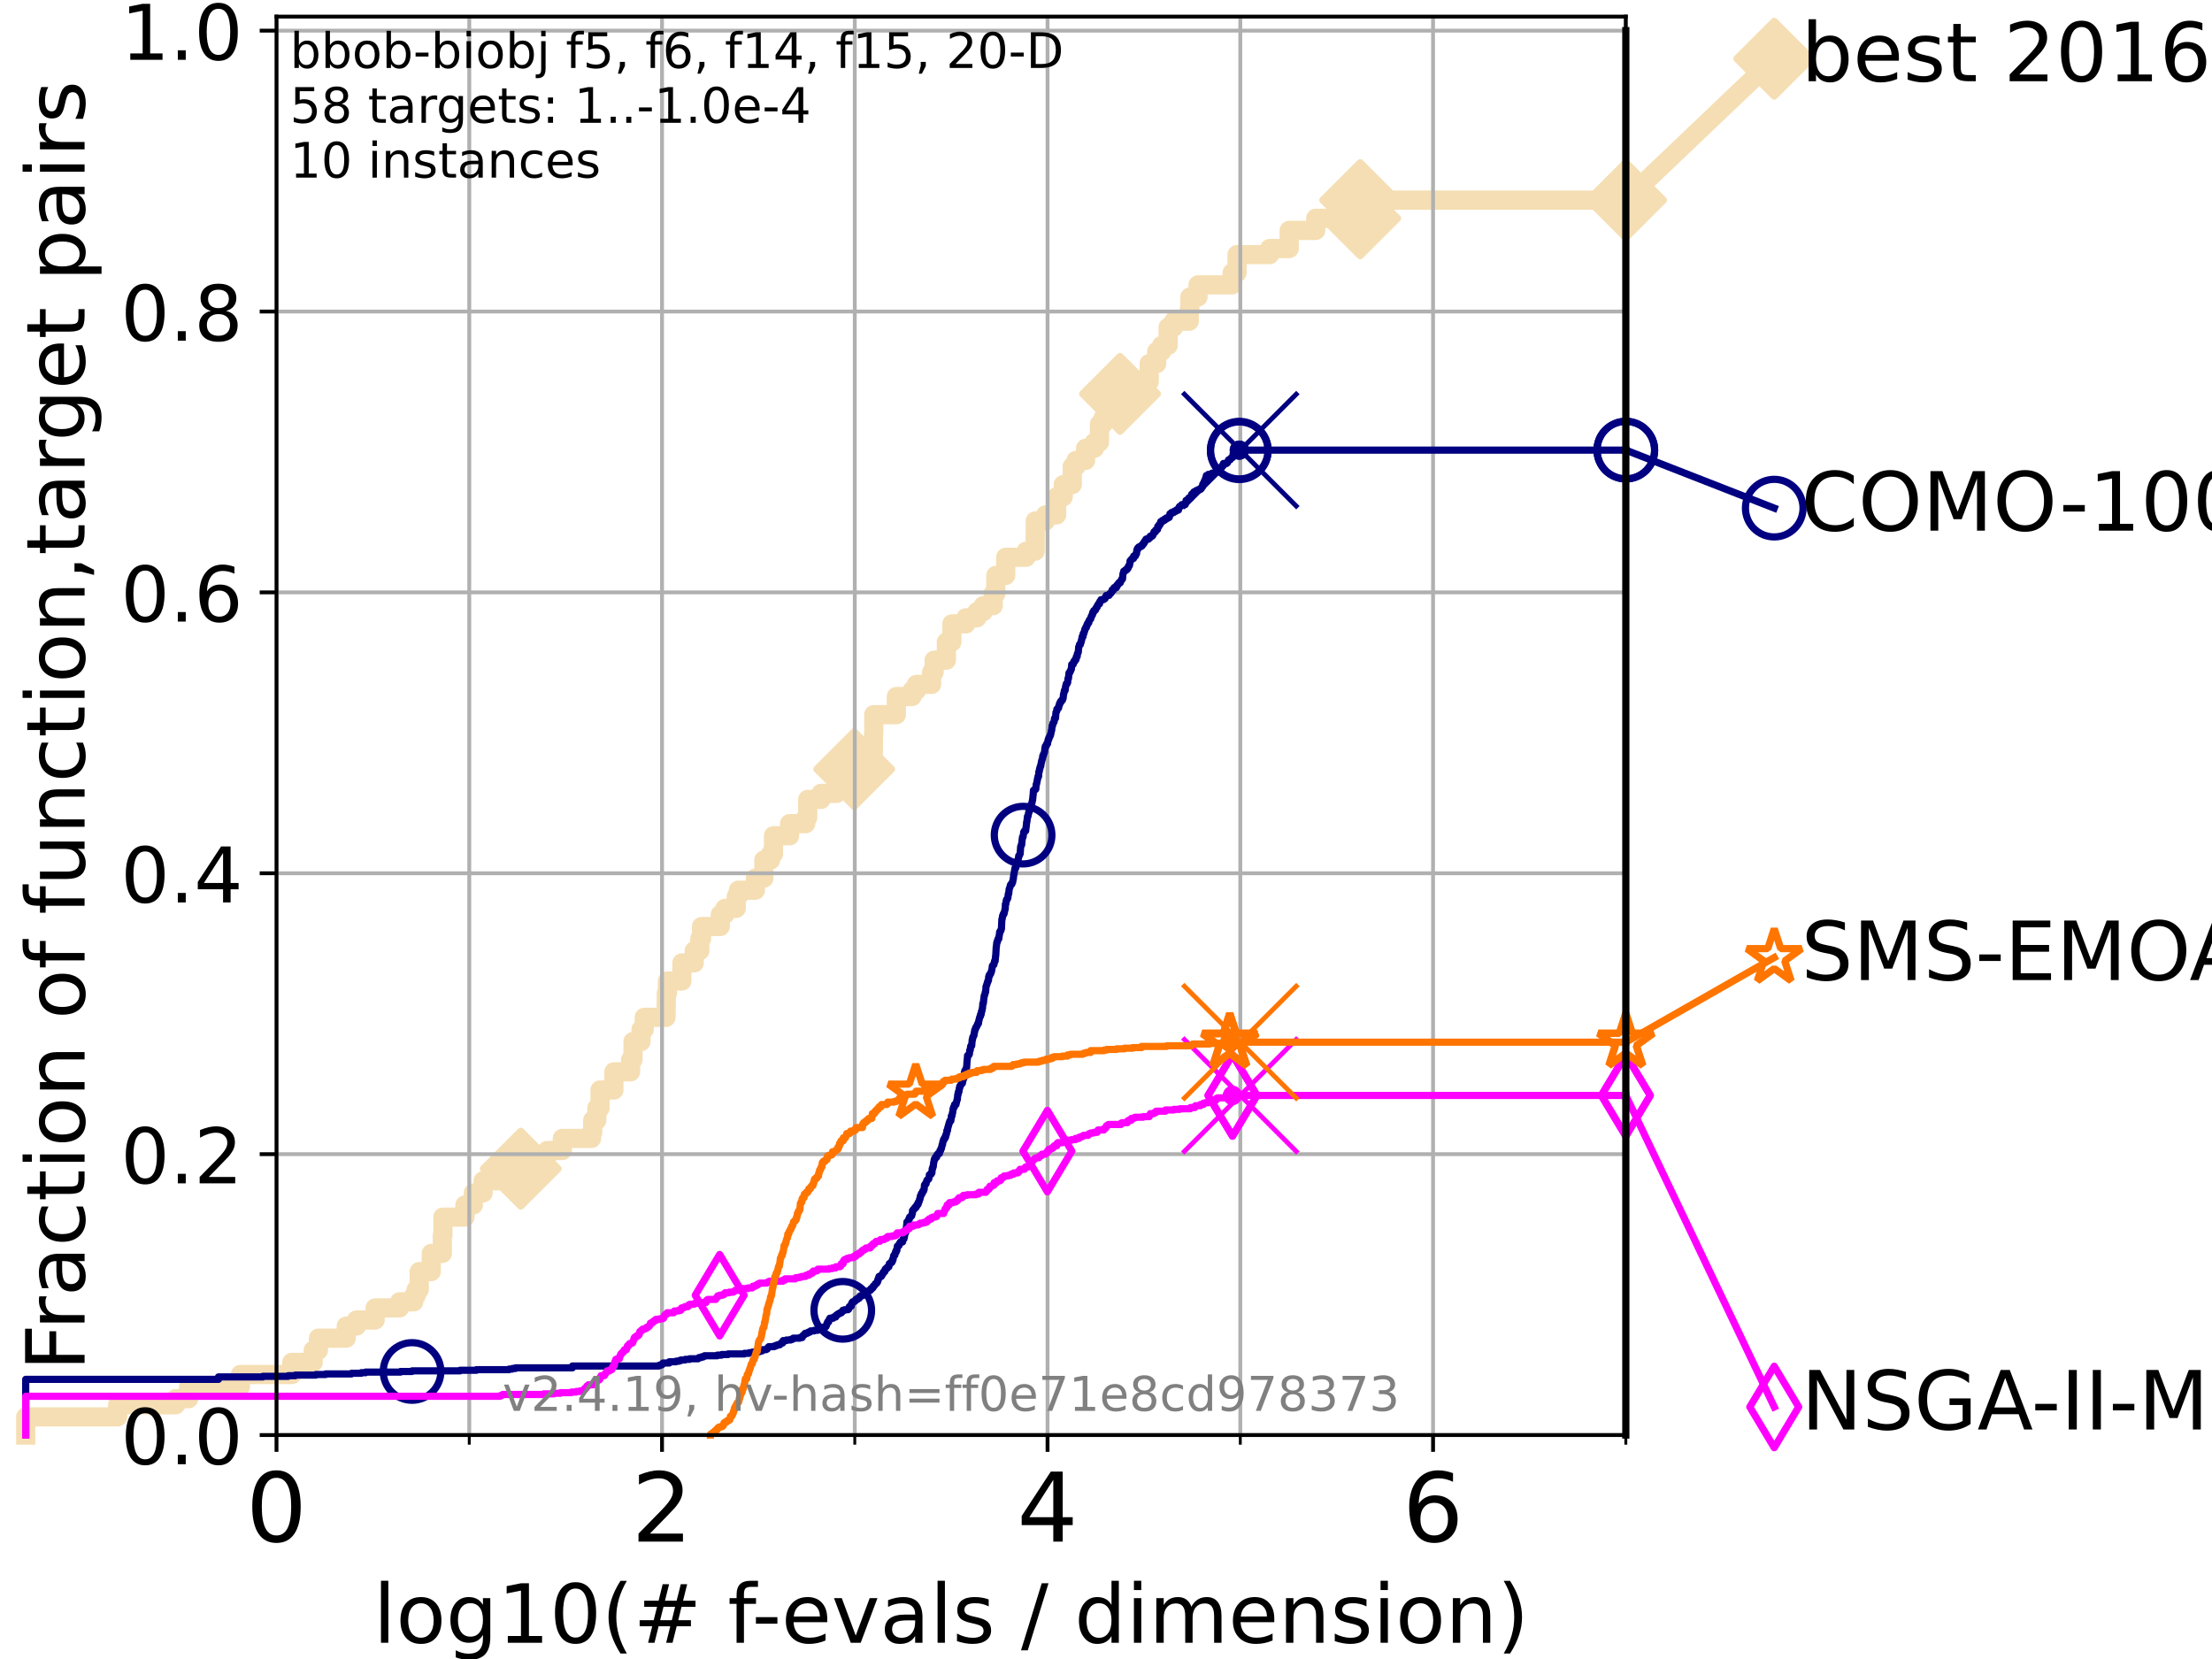 <?xml version="1.0" encoding="utf-8" standalone="no"?>
<!DOCTYPE svg PUBLIC "-//W3C//DTD SVG 1.1//EN"
  "http://www.w3.org/Graphics/SVG/1.1/DTD/svg11.dtd">
<!-- Created with matplotlib (https://matplotlib.org/) -->
<svg height="345.6pt" version="1.1" viewBox="0 0 460.8 345.6" width="460.8pt" xmlns="http://www.w3.org/2000/svg" xmlns:xlink="http://www.w3.org/1999/xlink">
 <defs>
  <style type="text/css">*{stroke-linecap:butt;stroke-linejoin:round;}</style>
 </defs>
 <g id="figure_1">
  <g id="patch_1">
   <path d="M 0 345.6 
L 460.8 345.6 
L 460.8 0 
L 0 0 
z
" style="fill:#ffffff;"/>
  </g>
  <g id="axes_1">
   <g id="patch_2">
    <path d="M 57.6 298.944 
L 338.688 298.944 
L 338.688 3.456 
L 57.6 3.456 
z
" style="fill:#ffffff;"/>
   </g>
   <g id="line2d_1">
    <path d="M 5.357 298.944 
L 5.357 295.161 
L 24.516 295.161 
L 24.516 292.639 
L 36.604 292.639 
L 36.604 291.378 
L 39.292 291.378 
L 39.292 288.856 
L 50.087 288.856 
L 50.087 286.334 
L 60.78 286.334 
L 60.78 283.811 
L 65.243 283.811 
L 65.243 281.289 
L 66.333 281.289 
L 66.333 278.767 
L 72.125 278.767 
L 72.125 276.245 
L 74.263 276.245 
L 74.263 274.984 
L 78.155 274.984 
L 78.155 272.462 
L 83.239 272.462 
L 83.239 271.201 
L 86.183 271.201 
L 86.183 269.94 
L 86.684 269.94 
L 86.684 268.679 
L 87.33 268.679 
L 87.33 264.896 
L 89.836 264.896 
L 89.836 261.113 
L 92.147 261.113 
L 92.147 257.33 
L 92.267 257.33 
L 92.267 253.546 
L 96.861 253.546 
L 96.861 251.024 
L 98.606 251.024 
L 98.606 248.502 
L 100.642 248.502 
L 100.642 245.98 
L 107.465 245.98 
L 107.465 243.458 
L 108.484 243.458 
L 108.484 242.197 
L 112.914 242.197 
L 112.914 240.936 
L 113.977 240.936 
L 113.977 239.675 
L 117.145 239.675 
L 117.145 237.153 
L 123.233 237.153 
L 123.233 235.892 
L 123.474 235.892 
L 123.474 233.37 
L 124.331 233.37 
L 124.331 230.848 
L 125.002 230.848 
L 125.002 227.064 
L 127.892 227.064 
L 127.892 223.281 
L 131.364 223.281 
L 131.364 220.759 
L 131.864 220.759 
L 131.864 216.976 
L 133.544 216.976 
L 133.544 214.454 
L 134.214 214.454 
L 134.214 211.932 
L 138.753 211.932 
L 138.803 206.888 
L 139.042 206.888 
L 139.042 204.366 
L 142.045 204.366 
L 142.045 200.583 
L 144.624 200.583 
L 144.624 198.06 
L 145.788 198.06 
L 145.788 195.538 
L 146.145 195.538 
L 146.145 193.016 
L 150.051 193.016 
L 150.051 190.494 
L 151.015 190.494 
L 151.015 189.233 
L 153.373 189.233 
L 153.373 186.711 
L 153.82 186.711 
L 153.82 185.45 
L 157.364 185.45 
L 157.364 182.928 
L 159.124 182.928 
L 159.124 179.145 
L 160.535 179.145 
L 160.535 177.884 
L 161.135 177.884 
L 161.135 174.101 
L 164.488 174.101 
L 164.488 171.578 
L 167.853 171.578 
L 167.853 170.317 
L 168.26 170.317 
L 168.26 166.534 
L 171.03 166.534 
L 171.03 165.273 
L 174.281 165.273 
L 174.281 164.012 
L 174.783 164.012 
L 174.783 160.229 
L 177.941 160.229 
L 177.941 158.968 
L 181.909 158.968 
L 181.968 152.663 
L 182.023 152.663 
L 182.023 148.88 
L 186.725 148.88 
L 186.725 145.097 
L 189.999 145.097 
L 189.999 143.835 
L 190.917 143.835 
L 190.917 142.574 
L 194.069 142.574 
L 194.069 140.052 
L 194.595 140.052 
L 194.595 137.53 
L 197.145 137.53 
L 197.145 133.747 
L 198.293 133.747 
L 198.293 129.964 
L 201.214 129.964 
L 201.214 128.703 
L 203.509 128.703 
L 203.509 127.442 
L 204.813 127.442 
L 204.813 126.181 
L 206.901 126.181 
L 206.901 123.659 
L 207.448 123.659 
L 207.448 119.876 
L 209.509 119.876 
L 209.509 116.093 
L 213.761 116.093 
L 213.761 114.831 
L 215.641 114.831 
L 215.666 108.526 
L 217.809 108.526 
L 217.809 107.265 
L 220.123 107.265 
L 220.123 103.482 
L 221.493 103.482 
L 221.493 100.96 
L 223.364 100.96 
L 223.364 97.177 
L 224.143 97.177 
L 224.143 95.916 
L 226.147 95.916 
L 226.147 93.394 
L 227.983 93.394 
L 227.983 92.133 
L 229.038 92.133 
L 229.038 88.35 
L 229.8 88.35 
L 229.8 87.088 
L 232.976 87.088 
L 232.976 84.566 
L 233.324 84.566 
L 233.324 82.044 
L 234.977 82.044 
L 234.977 79.522 
L 239.403 79.522 
L 239.403 75.739 
L 240.968 75.739 
L 240.968 73.217 
L 241.99 73.217 
L 241.99 71.956 
L 243.344 71.956 
L 243.344 68.173 
L 244.494 68.173 
L 244.494 66.912 
L 247.747 66.912 
L 247.747 64.39 
L 247.874 64.39 
L 247.874 61.868 
L 249.571 61.868 
L 249.571 59.346 
L 256.667 59.346 
L 256.667 56.823 
L 257.697 56.823 
L 257.697 53.04 
L 264.485 53.04 
L 264.485 51.779 
L 268.561 51.779 
L 268.561 47.996 
L 274.093 47.996 
L 274.093 45.474 
L 283.351 45.474 
L 283.351 41.691 
L 338.688 41.691 
L 338.688 41.691 
" style="fill:none;stroke:#f5deb3;stroke-linecap:square;stroke-width:4;"/>
   </g>
   <g id="line2d_2">
    <defs>
     <path d="M 0 7.778 
L 7.778 0 
L 0 -7.778 
L -7.778 0 
z
" id="m2135856168" style="stroke:#f5deb3;stroke-linejoin:miter;stroke-width:1.5;"/>
    </defs>
    <g>
     <use style="fill:#f5deb3;stroke:#f5deb3;stroke-linejoin:miter;stroke-width:1.5;" x="108.484" xlink:href="#m2135856168" y="243.458"/>
     <use style="fill:#f5deb3;stroke:#f5deb3;stroke-linejoin:miter;stroke-width:1.5;" x="177.941" xlink:href="#m2135856168" y="160.229"/>
     <use style="fill:#f5deb3;stroke:#f5deb3;stroke-linejoin:miter;stroke-width:1.5;" x="233.324" xlink:href="#m2135856168" y="82.044"/>
     <use style="fill:#f5deb3;stroke:#f5deb3;stroke-linejoin:miter;stroke-width:1.5;" x="283.351" xlink:href="#m2135856168" y="45.474"/>
     <use style="fill:#f5deb3;stroke:#f5deb3;stroke-linejoin:miter;stroke-width:1.5;" x="283.351" xlink:href="#m2135856168" y="41.691"/>
     <use style="fill:#f5deb3;stroke:#f5deb3;stroke-linejoin:miter;stroke-width:1.5;" x="338.688" xlink:href="#m2135856168" y="41.691"/>
    </g>
   </g>
   <g id="line2d_3">
    <path style="fill:none;stroke:#f5deb3;stroke-linecap:square;stroke-width:4;"/>
    <g/>
   </g>
   <g id="line2d_4">
    <path d="M 338.688 41.691 
L 369.608 12.233 
" style="fill:none;stroke:#f5deb3;stroke-linecap:square;stroke-width:4;"/>
    <g>
     <use style="fill:#f5deb3;stroke:#f5deb3;stroke-linejoin:miter;stroke-width:1.5;" x="338.688" xlink:href="#m2135856168" y="41.691"/>
     <use style="fill:#f5deb3;stroke:#f5deb3;stroke-linejoin:miter;stroke-width:1.5;" x="369.608" xlink:href="#m2135856168" y="12.233"/>
    </g>
   </g>
   <g id="matplotlib.axis_1">
    <g id="xtick_1">
     <g id="line2d_5">
      <path clip-path="url(#pce57852bba)" d="M 57.6 298.944 
L 57.6 3.456 
" style="fill:none;stroke:#b0b0b0;stroke-linecap:square;stroke-width:0.8;"/>
     </g>
     <g id="line2d_6">
      <defs>
       <path d="M 0 0 
L 0 3.5 
" id="ma311e1d237" style="stroke:#000000;stroke-width:0.8;"/>
      </defs>
      <g>
       <use style="stroke:#000000;stroke-width:0.8;" x="57.6" xlink:href="#ma311e1d237" y="298.944"/>
      </g>
     </g>
     <g id="text_1">
      <!-- 0 -->
      <g transform="translate(51.237 321.141)scale(0.2 -0.2)">
       <defs>
        <path d="M 31.781 66.406 
Q 24.172 66.406 20.328 58.906 
Q 16.5 51.422 16.5 36.375 
Q 16.5 21.391 20.328 13.891 
Q 24.172 6.391 31.781 6.391 
Q 39.453 6.391 43.281 13.891 
Q 47.125 21.391 47.125 36.375 
Q 47.125 51.422 43.281 58.906 
Q 39.453 66.406 31.781 66.406 
z
M 31.781 74.219 
Q 44.047 74.219 50.516 64.516 
Q 56.984 54.828 56.984 36.375 
Q 56.984 17.969 50.516 8.266 
Q 44.047 -1.422 31.781 -1.422 
Q 19.531 -1.422 13.062 8.266 
Q 6.594 17.969 6.594 36.375 
Q 6.594 54.828 13.062 64.516 
Q 19.531 74.219 31.781 74.219 
z
" id="DejaVuSans-48"/>
       </defs>
       <use xlink:href="#DejaVuSans-48"/>
      </g>
     </g>
    </g>
    <g id="xtick_2">
     <g id="line2d_7">
      <path clip-path="url(#pce57852bba)" d="M 137.911 298.944 
L 137.911 3.456 
" style="fill:none;stroke:#b0b0b0;stroke-linecap:square;stroke-width:0.8;"/>
     </g>
     <g id="line2d_8">
      <g>
       <use style="stroke:#000000;stroke-width:0.8;" x="137.911" xlink:href="#ma311e1d237" y="298.944"/>
      </g>
     </g>
     <g id="text_2">
      <!-- 2 -->
      <g transform="translate(131.548 321.141)scale(0.2 -0.2)">
       <defs>
        <path d="M 19.188 8.297 
L 53.609 8.297 
L 53.609 0 
L 7.328 0 
L 7.328 8.297 
Q 12.938 14.109 22.625 23.891 
Q 32.328 33.688 34.812 36.531 
Q 39.547 41.844 41.422 45.531 
Q 43.312 49.219 43.312 52.781 
Q 43.312 58.594 39.234 62.25 
Q 35.156 65.922 28.609 65.922 
Q 23.969 65.922 18.812 64.312 
Q 13.672 62.703 7.812 59.422 
L 7.812 69.391 
Q 13.766 71.781 18.938 73 
Q 24.125 74.219 28.422 74.219 
Q 39.75 74.219 46.484 68.547 
Q 53.219 62.891 53.219 53.422 
Q 53.219 48.922 51.531 44.891 
Q 49.859 40.875 45.406 35.406 
Q 44.188 33.984 37.641 27.219 
Q 31.109 20.453 19.188 8.297 
z
" id="DejaVuSans-50"/>
       </defs>
       <use xlink:href="#DejaVuSans-50"/>
      </g>
     </g>
    </g>
    <g id="xtick_3">
     <g id="line2d_9">
      <path clip-path="url(#pce57852bba)" d="M 218.222 298.944 
L 218.222 3.456 
" style="fill:none;stroke:#b0b0b0;stroke-linecap:square;stroke-width:0.8;"/>
     </g>
     <g id="line2d_10">
      <g>
       <use style="stroke:#000000;stroke-width:0.8;" x="218.222" xlink:href="#ma311e1d237" y="298.944"/>
      </g>
     </g>
     <g id="text_3">
      <!-- 4 -->
      <g transform="translate(211.859 321.141)scale(0.2 -0.2)">
       <defs>
        <path d="M 37.797 64.312 
L 12.891 25.391 
L 37.797 25.391 
z
M 35.203 72.906 
L 47.609 72.906 
L 47.609 25.391 
L 58.016 25.391 
L 58.016 17.188 
L 47.609 17.188 
L 47.609 0 
L 37.797 0 
L 37.797 17.188 
L 4.891 17.188 
L 4.891 26.703 
z
" id="DejaVuSans-52"/>
       </defs>
       <use xlink:href="#DejaVuSans-52"/>
      </g>
     </g>
    </g>
    <g id="xtick_4">
     <g id="line2d_11">
      <path clip-path="url(#pce57852bba)" d="M 298.533 298.944 
L 298.533 3.456 
" style="fill:none;stroke:#b0b0b0;stroke-linecap:square;stroke-width:0.8;"/>
     </g>
     <g id="line2d_12">
      <g>
       <use style="stroke:#000000;stroke-width:0.8;" x="298.533" xlink:href="#ma311e1d237" y="298.944"/>
      </g>
     </g>
     <g id="text_4">
      <!-- 6 -->
      <g transform="translate(292.17 321.141)scale(0.2 -0.2)">
       <defs>
        <path d="M 33.016 40.375 
Q 26.375 40.375 22.484 35.828 
Q 18.609 31.297 18.609 23.391 
Q 18.609 15.531 22.484 10.953 
Q 26.375 6.391 33.016 6.391 
Q 39.656 6.391 43.531 10.953 
Q 47.406 15.531 47.406 23.391 
Q 47.406 31.297 43.531 35.828 
Q 39.656 40.375 33.016 40.375 
z
M 52.594 71.297 
L 52.594 62.312 
Q 48.875 64.062 45.094 64.984 
Q 41.312 65.922 37.594 65.922 
Q 27.828 65.922 22.672 59.328 
Q 17.531 52.734 16.797 39.406 
Q 19.672 43.656 24.016 45.922 
Q 28.375 48.188 33.594 48.188 
Q 44.578 48.188 50.953 41.516 
Q 57.328 34.859 57.328 23.391 
Q 57.328 12.156 50.688 5.359 
Q 44.047 -1.422 33.016 -1.422 
Q 20.359 -1.422 13.672 8.266 
Q 6.984 17.969 6.984 36.375 
Q 6.984 53.656 15.188 63.938 
Q 23.391 74.219 37.203 74.219 
Q 40.922 74.219 44.703 73.484 
Q 48.484 72.75 52.594 71.297 
z
" id="DejaVuSans-54"/>
       </defs>
       <use xlink:href="#DejaVuSans-54"/>
      </g>
     </g>
    </g>
    <g id="xtick_5">
     <g id="line2d_13">
      <path clip-path="url(#pce57852bba)" d="M 97.755 298.944 
L 97.755 3.456 
" style="fill:none;stroke:#b0b0b0;stroke-linecap:square;stroke-width:0.8;"/>
     </g>
     <g id="line2d_14">
      <defs>
       <path d="M 0 0 
L 0 2 
" id="m92a2e31981" style="stroke:#000000;stroke-width:0.6;"/>
      </defs>
      <g>
       <use style="stroke:#000000;stroke-width:0.6;" x="97.755" xlink:href="#m92a2e31981" y="298.944"/>
      </g>
     </g>
    </g>
    <g id="xtick_6">
     <g id="line2d_15">
      <path clip-path="url(#pce57852bba)" d="M 178.066 298.944 
L 178.066 3.456 
" style="fill:none;stroke:#b0b0b0;stroke-linecap:square;stroke-width:0.8;"/>
     </g>
     <g id="line2d_16">
      <g>
       <use style="stroke:#000000;stroke-width:0.6;" x="178.066" xlink:href="#m92a2e31981" y="298.944"/>
      </g>
     </g>
    </g>
    <g id="xtick_7">
     <g id="line2d_17">
      <path clip-path="url(#pce57852bba)" d="M 258.377 298.944 
L 258.377 3.456 
" style="fill:none;stroke:#b0b0b0;stroke-linecap:square;stroke-width:0.8;"/>
     </g>
     <g id="line2d_18">
      <g>
       <use style="stroke:#000000;stroke-width:0.6;" x="258.377" xlink:href="#m92a2e31981" y="298.944"/>
      </g>
     </g>
    </g>
    <g id="xtick_8">
     <g id="line2d_19">
      <path clip-path="url(#pce57852bba)" d="M 338.688 298.944 
L 338.688 3.456 
" style="fill:none;stroke:#b0b0b0;stroke-linecap:square;stroke-width:0.8;"/>
     </g>
     <g id="line2d_20">
      <g>
       <use style="stroke:#000000;stroke-width:0.6;" x="338.688" xlink:href="#m92a2e31981" y="298.944"/>
      </g>
     </g>
    </g>
    <g id="text_5">
     <!-- log10(# f-evals / dimension) -->
     <g transform="translate(77.764 342.218)scale(0.17 -0.17)">
      <defs>
       <path d="M 9.422 75.984 
L 18.406 75.984 
L 18.406 0 
L 9.422 0 
z
" id="DejaVuSans-108"/>
       <path d="M 30.609 48.391 
Q 23.391 48.391 19.188 42.75 
Q 14.984 37.109 14.984 27.297 
Q 14.984 17.484 19.156 11.844 
Q 23.344 6.203 30.609 6.203 
Q 37.797 6.203 41.984 11.859 
Q 46.188 17.531 46.188 27.297 
Q 46.188 37.016 41.984 42.703 
Q 37.797 48.391 30.609 48.391 
z
M 30.609 56 
Q 42.328 56 49.016 48.375 
Q 55.719 40.766 55.719 27.297 
Q 55.719 13.875 49.016 6.219 
Q 42.328 -1.422 30.609 -1.422 
Q 18.844 -1.422 12.172 6.219 
Q 5.516 13.875 5.516 27.297 
Q 5.516 40.766 12.172 48.375 
Q 18.844 56 30.609 56 
z
" id="DejaVuSans-111"/>
       <path d="M 45.406 27.984 
Q 45.406 37.75 41.375 43.109 
Q 37.359 48.484 30.078 48.484 
Q 22.859 48.484 18.828 43.109 
Q 14.797 37.75 14.797 27.984 
Q 14.797 18.266 18.828 12.891 
Q 22.859 7.516 30.078 7.516 
Q 37.359 7.516 41.375 12.891 
Q 45.406 18.266 45.406 27.984 
z
M 54.391 6.781 
Q 54.391 -7.172 48.188 -13.984 
Q 42 -20.797 29.203 -20.797 
Q 24.469 -20.797 20.266 -20.094 
Q 16.062 -19.391 12.109 -17.922 
L 12.109 -9.188 
Q 16.062 -11.328 19.922 -12.344 
Q 23.781 -13.375 27.781 -13.375 
Q 36.625 -13.375 41.016 -8.766 
Q 45.406 -4.156 45.406 5.172 
L 45.406 9.625 
Q 42.625 4.781 38.281 2.391 
Q 33.938 0 27.875 0 
Q 17.828 0 11.672 7.656 
Q 5.516 15.328 5.516 27.984 
Q 5.516 40.672 11.672 48.328 
Q 17.828 56 27.875 56 
Q 33.938 56 38.281 53.609 
Q 42.625 51.219 45.406 46.391 
L 45.406 54.688 
L 54.391 54.688 
z
" id="DejaVuSans-103"/>
       <path d="M 12.406 8.297 
L 28.516 8.297 
L 28.516 63.922 
L 10.984 60.406 
L 10.984 69.391 
L 28.422 72.906 
L 38.281 72.906 
L 38.281 8.297 
L 54.391 8.297 
L 54.391 0 
L 12.406 0 
z
" id="DejaVuSans-49"/>
       <path d="M 31 75.875 
Q 24.469 64.656 21.281 53.656 
Q 18.109 42.672 18.109 31.391 
Q 18.109 20.125 21.312 9.062 
Q 24.516 -2 31 -13.188 
L 23.188 -13.188 
Q 15.875 -1.703 12.234 9.375 
Q 8.594 20.453 8.594 31.391 
Q 8.594 42.281 12.203 53.312 
Q 15.828 64.359 23.188 75.875 
z
" id="DejaVuSans-40"/>
       <path d="M 51.125 44 
L 36.922 44 
L 32.812 27.688 
L 47.125 27.688 
z
M 43.797 71.781 
L 38.719 51.516 
L 52.984 51.516 
L 58.109 71.781 
L 65.922 71.781 
L 60.891 51.516 
L 76.125 51.516 
L 76.125 44 
L 58.984 44 
L 54.984 27.688 
L 70.516 27.688 
L 70.516 20.219 
L 53.078 20.219 
L 48 0 
L 40.188 0 
L 45.219 20.219 
L 30.906 20.219 
L 25.875 0 
L 18.016 0 
L 23.094 20.219 
L 7.719 20.219 
L 7.719 27.688 
L 24.906 27.688 
L 29 44 
L 13.281 44 
L 13.281 51.516 
L 30.906 51.516 
L 35.891 71.781 
z
" id="DejaVuSans-35"/>
       <path id="DejaVuSans-32"/>
       <path d="M 37.109 75.984 
L 37.109 68.5 
L 28.516 68.5 
Q 23.688 68.5 21.797 66.547 
Q 19.922 64.594 19.922 59.516 
L 19.922 54.688 
L 34.719 54.688 
L 34.719 47.703 
L 19.922 47.703 
L 19.922 0 
L 10.891 0 
L 10.891 47.703 
L 2.297 47.703 
L 2.297 54.688 
L 10.891 54.688 
L 10.891 58.5 
Q 10.891 67.625 15.141 71.797 
Q 19.391 75.984 28.609 75.984 
z
" id="DejaVuSans-102"/>
       <path d="M 4.891 31.391 
L 31.203 31.391 
L 31.203 23.391 
L 4.891 23.391 
z
" id="DejaVuSans-45"/>
       <path d="M 56.203 29.594 
L 56.203 25.203 
L 14.891 25.203 
Q 15.484 15.922 20.484 11.062 
Q 25.484 6.203 34.422 6.203 
Q 39.594 6.203 44.453 7.469 
Q 49.312 8.734 54.109 11.281 
L 54.109 2.781 
Q 49.266 0.734 44.188 -0.344 
Q 39.109 -1.422 33.891 -1.422 
Q 20.797 -1.422 13.156 6.188 
Q 5.516 13.812 5.516 26.812 
Q 5.516 40.234 12.766 48.109 
Q 20.016 56 32.328 56 
Q 43.359 56 49.781 48.891 
Q 56.203 41.797 56.203 29.594 
z
M 47.219 32.234 
Q 47.125 39.594 43.094 43.984 
Q 39.062 48.391 32.422 48.391 
Q 24.906 48.391 20.391 44.141 
Q 15.875 39.891 15.188 32.172 
z
" id="DejaVuSans-101"/>
       <path d="M 2.984 54.688 
L 12.5 54.688 
L 29.594 8.797 
L 46.688 54.688 
L 56.203 54.688 
L 35.688 0 
L 23.484 0 
z
" id="DejaVuSans-118"/>
       <path d="M 34.281 27.484 
Q 23.391 27.484 19.188 25 
Q 14.984 22.516 14.984 16.5 
Q 14.984 11.719 18.141 8.906 
Q 21.297 6.109 26.703 6.109 
Q 34.188 6.109 38.703 11.406 
Q 43.219 16.703 43.219 25.484 
L 43.219 27.484 
z
M 52.203 31.203 
L 52.203 0 
L 43.219 0 
L 43.219 8.297 
Q 40.141 3.328 35.547 0.953 
Q 30.953 -1.422 24.312 -1.422 
Q 15.922 -1.422 10.953 3.297 
Q 6 8.016 6 15.922 
Q 6 25.141 12.172 29.828 
Q 18.359 34.516 30.609 34.516 
L 43.219 34.516 
L 43.219 35.406 
Q 43.219 41.609 39.141 45 
Q 35.062 48.391 27.688 48.391 
Q 23 48.391 18.547 47.266 
Q 14.109 46.141 10.016 43.891 
L 10.016 52.203 
Q 14.938 54.109 19.578 55.047 
Q 24.219 56 28.609 56 
Q 40.484 56 46.344 49.844 
Q 52.203 43.703 52.203 31.203 
z
" id="DejaVuSans-97"/>
       <path d="M 44.281 53.078 
L 44.281 44.578 
Q 40.484 46.531 36.375 47.5 
Q 32.281 48.484 27.875 48.484 
Q 21.188 48.484 17.844 46.438 
Q 14.5 44.391 14.5 40.281 
Q 14.5 37.156 16.891 35.375 
Q 19.281 33.594 26.516 31.984 
L 29.594 31.297 
Q 39.156 29.25 43.188 25.516 
Q 47.219 21.781 47.219 15.094 
Q 47.219 7.469 41.188 3.016 
Q 35.156 -1.422 24.609 -1.422 
Q 20.219 -1.422 15.453 -0.562 
Q 10.688 0.297 5.422 2 
L 5.422 11.281 
Q 10.406 8.688 15.234 7.391 
Q 20.062 6.109 24.812 6.109 
Q 31.156 6.109 34.562 8.281 
Q 37.984 10.453 37.984 14.406 
Q 37.984 18.062 35.516 20.016 
Q 33.062 21.969 24.703 23.781 
L 21.578 24.516 
Q 13.234 26.266 9.516 29.906 
Q 5.812 33.547 5.812 39.891 
Q 5.812 47.609 11.281 51.797 
Q 16.75 56 26.812 56 
Q 31.781 56 36.172 55.266 
Q 40.578 54.547 44.281 53.078 
z
" id="DejaVuSans-115"/>
       <path d="M 25.391 72.906 
L 33.688 72.906 
L 8.297 -9.281 
L 0 -9.281 
z
" id="DejaVuSans-47"/>
       <path d="M 45.406 46.391 
L 45.406 75.984 
L 54.391 75.984 
L 54.391 0 
L 45.406 0 
L 45.406 8.203 
Q 42.578 3.328 38.25 0.953 
Q 33.938 -1.422 27.875 -1.422 
Q 17.969 -1.422 11.734 6.484 
Q 5.516 14.406 5.516 27.297 
Q 5.516 40.188 11.734 48.094 
Q 17.969 56 27.875 56 
Q 33.938 56 38.25 53.625 
Q 42.578 51.266 45.406 46.391 
z
M 14.797 27.297 
Q 14.797 17.391 18.875 11.75 
Q 22.953 6.109 30.078 6.109 
Q 37.203 6.109 41.297 11.75 
Q 45.406 17.391 45.406 27.297 
Q 45.406 37.203 41.297 42.844 
Q 37.203 48.484 30.078 48.484 
Q 22.953 48.484 18.875 42.844 
Q 14.797 37.203 14.797 27.297 
z
" id="DejaVuSans-100"/>
       <path d="M 9.422 54.688 
L 18.406 54.688 
L 18.406 0 
L 9.422 0 
z
M 9.422 75.984 
L 18.406 75.984 
L 18.406 64.594 
L 9.422 64.594 
z
" id="DejaVuSans-105"/>
       <path d="M 52 44.188 
Q 55.375 50.25 60.062 53.125 
Q 64.75 56 71.094 56 
Q 79.641 56 84.281 50.016 
Q 88.922 44.047 88.922 33.016 
L 88.922 0 
L 79.891 0 
L 79.891 32.719 
Q 79.891 40.578 77.094 44.375 
Q 74.312 48.188 68.609 48.188 
Q 61.625 48.188 57.562 43.547 
Q 53.516 38.922 53.516 30.906 
L 53.516 0 
L 44.484 0 
L 44.484 32.719 
Q 44.484 40.625 41.703 44.406 
Q 38.922 48.188 33.109 48.188 
Q 26.219 48.188 22.156 43.531 
Q 18.109 38.875 18.109 30.906 
L 18.109 0 
L 9.078 0 
L 9.078 54.688 
L 18.109 54.688 
L 18.109 46.188 
Q 21.188 51.219 25.484 53.609 
Q 29.781 56 35.688 56 
Q 41.656 56 45.828 52.969 
Q 50 49.953 52 44.188 
z
" id="DejaVuSans-109"/>
       <path d="M 54.891 33.016 
L 54.891 0 
L 45.906 0 
L 45.906 32.719 
Q 45.906 40.484 42.875 44.328 
Q 39.844 48.188 33.797 48.188 
Q 26.516 48.188 22.312 43.547 
Q 18.109 38.922 18.109 30.906 
L 18.109 0 
L 9.078 0 
L 9.078 54.688 
L 18.109 54.688 
L 18.109 46.188 
Q 21.344 51.125 25.703 53.562 
Q 30.078 56 35.797 56 
Q 45.219 56 50.047 50.172 
Q 54.891 44.344 54.891 33.016 
z
" id="DejaVuSans-110"/>
       <path d="M 8.016 75.875 
L 15.828 75.875 
Q 23.141 64.359 26.781 53.312 
Q 30.422 42.281 30.422 31.391 
Q 30.422 20.453 26.781 9.375 
Q 23.141 -1.703 15.828 -13.188 
L 8.016 -13.188 
Q 14.5 -2 17.703 9.062 
Q 20.906 20.125 20.906 31.391 
Q 20.906 42.672 17.703 53.656 
Q 14.5 64.656 8.016 75.875 
z
" id="DejaVuSans-41"/>
      </defs>
      <use xlink:href="#DejaVuSans-108"/>
      <use x="27.783" xlink:href="#DejaVuSans-111"/>
      <use x="88.965" xlink:href="#DejaVuSans-103"/>
      <use x="152.441" xlink:href="#DejaVuSans-49"/>
      <use x="216.064" xlink:href="#DejaVuSans-48"/>
      <use x="279.688" xlink:href="#DejaVuSans-40"/>
      <use x="318.701" xlink:href="#DejaVuSans-35"/>
      <use x="402.49" xlink:href="#DejaVuSans-32"/>
      <use x="434.277" xlink:href="#DejaVuSans-102"/>
      <use x="463.982" xlink:href="#DejaVuSans-45"/>
      <use x="500.066" xlink:href="#DejaVuSans-101"/>
      <use x="561.59" xlink:href="#DejaVuSans-118"/>
      <use x="620.77" xlink:href="#DejaVuSans-97"/>
      <use x="682.049" xlink:href="#DejaVuSans-108"/>
      <use x="709.832" xlink:href="#DejaVuSans-115"/>
      <use x="761.932" xlink:href="#DejaVuSans-32"/>
      <use x="793.719" xlink:href="#DejaVuSans-47"/>
      <use x="827.41" xlink:href="#DejaVuSans-32"/>
      <use x="859.197" xlink:href="#DejaVuSans-100"/>
      <use x="922.674" xlink:href="#DejaVuSans-105"/>
      <use x="950.457" xlink:href="#DejaVuSans-109"/>
      <use x="1047.869" xlink:href="#DejaVuSans-101"/>
      <use x="1109.393" xlink:href="#DejaVuSans-110"/>
      <use x="1172.771" xlink:href="#DejaVuSans-115"/>
      <use x="1224.871" xlink:href="#DejaVuSans-105"/>
      <use x="1252.654" xlink:href="#DejaVuSans-111"/>
      <use x="1313.836" xlink:href="#DejaVuSans-110"/>
      <use x="1377.215" xlink:href="#DejaVuSans-41"/>
     </g>
    </g>
   </g>
   <g id="matplotlib.axis_2">
    <g id="ytick_1">
     <g id="line2d_21">
      <path clip-path="url(#pce57852bba)" d="M 57.6 298.944 
L 338.688 298.944 
" style="fill:none;stroke:#b0b0b0;stroke-linecap:square;stroke-width:0.8;"/>
     </g>
     <g id="line2d_22">
      <defs>
       <path d="M 0 0 
L -3.5 0 
" id="mb100b1350d" style="stroke:#000000;stroke-width:0.8;"/>
      </defs>
      <g>
       <use style="stroke:#000000;stroke-width:0.8;" x="57.6" xlink:href="#mb100b1350d" y="298.944"/>
      </g>
     </g>
     <g id="text_6">
      <!-- 0.0 -->
      <g transform="translate(25.155 305.023)scale(0.16 -0.16)">
       <defs>
        <path d="M 10.688 12.406 
L 21 12.406 
L 21 0 
L 10.688 0 
z
" id="DejaVuSans-46"/>
       </defs>
       <use xlink:href="#DejaVuSans-48"/>
       <use x="63.623" xlink:href="#DejaVuSans-46"/>
       <use x="95.41" xlink:href="#DejaVuSans-48"/>
      </g>
     </g>
    </g>
    <g id="ytick_2">
     <g id="line2d_23">
      <path clip-path="url(#pce57852bba)" d="M 57.6 240.432 
L 338.688 240.432 
" style="fill:none;stroke:#b0b0b0;stroke-linecap:square;stroke-width:0.8;"/>
     </g>
     <g id="line2d_24">
      <g>
       <use style="stroke:#000000;stroke-width:0.8;" x="57.6" xlink:href="#mb100b1350d" y="240.432"/>
      </g>
     </g>
     <g id="text_7">
      <!-- 0.2 -->
      <g transform="translate(25.155 246.51)scale(0.16 -0.16)">
       <use xlink:href="#DejaVuSans-48"/>
       <use x="63.623" xlink:href="#DejaVuSans-46"/>
       <use x="95.41" xlink:href="#DejaVuSans-50"/>
      </g>
     </g>
    </g>
    <g id="ytick_3">
     <g id="line2d_25">
      <path clip-path="url(#pce57852bba)" d="M 57.6 181.919 
L 338.688 181.919 
" style="fill:none;stroke:#b0b0b0;stroke-linecap:square;stroke-width:0.8;"/>
     </g>
     <g id="line2d_26">
      <g>
       <use style="stroke:#000000;stroke-width:0.8;" x="57.6" xlink:href="#mb100b1350d" y="181.919"/>
      </g>
     </g>
     <g id="text_8">
      <!-- 0.4 -->
      <g transform="translate(25.155 187.998)scale(0.16 -0.16)">
       <use xlink:href="#DejaVuSans-48"/>
       <use x="63.623" xlink:href="#DejaVuSans-46"/>
       <use x="95.41" xlink:href="#DejaVuSans-52"/>
      </g>
     </g>
    </g>
    <g id="ytick_4">
     <g id="line2d_27">
      <path clip-path="url(#pce57852bba)" d="M 57.6 123.407 
L 338.688 123.407 
" style="fill:none;stroke:#b0b0b0;stroke-linecap:square;stroke-width:0.8;"/>
     </g>
     <g id="line2d_28">
      <g>
       <use style="stroke:#000000;stroke-width:0.8;" x="57.6" xlink:href="#mb100b1350d" y="123.407"/>
      </g>
     </g>
     <g id="text_9">
      <!-- 0.6 -->
      <g transform="translate(25.155 129.485)scale(0.16 -0.16)">
       <use xlink:href="#DejaVuSans-48"/>
       <use x="63.623" xlink:href="#DejaVuSans-46"/>
       <use x="95.41" xlink:href="#DejaVuSans-54"/>
      </g>
     </g>
    </g>
    <g id="ytick_5">
     <g id="line2d_29">
      <path clip-path="url(#pce57852bba)" d="M 57.6 64.894 
L 338.688 64.894 
" style="fill:none;stroke:#b0b0b0;stroke-linecap:square;stroke-width:0.8;"/>
     </g>
     <g id="line2d_30">
      <g>
       <use style="stroke:#000000;stroke-width:0.8;" x="57.6" xlink:href="#mb100b1350d" y="64.894"/>
      </g>
     </g>
     <g id="text_10">
      <!-- 0.8 -->
      <g transform="translate(25.155 70.973)scale(0.16 -0.16)">
       <defs>
        <path d="M 31.781 34.625 
Q 24.75 34.625 20.719 30.859 
Q 16.703 27.094 16.703 20.516 
Q 16.703 13.922 20.719 10.156 
Q 24.75 6.391 31.781 6.391 
Q 38.812 6.391 42.859 10.172 
Q 46.922 13.969 46.922 20.516 
Q 46.922 27.094 42.891 30.859 
Q 38.875 34.625 31.781 34.625 
z
M 21.922 38.812 
Q 15.578 40.375 12.031 44.719 
Q 8.5 49.078 8.5 55.328 
Q 8.5 64.062 14.719 69.141 
Q 20.953 74.219 31.781 74.219 
Q 42.672 74.219 48.875 69.141 
Q 55.078 64.062 55.078 55.328 
Q 55.078 49.078 51.531 44.719 
Q 48 40.375 41.703 38.812 
Q 48.828 37.156 52.797 32.312 
Q 56.781 27.484 56.781 20.516 
Q 56.781 9.906 50.312 4.234 
Q 43.844 -1.422 31.781 -1.422 
Q 19.734 -1.422 13.25 4.234 
Q 6.781 9.906 6.781 20.516 
Q 6.781 27.484 10.781 32.312 
Q 14.797 37.156 21.922 38.812 
z
M 18.312 54.391 
Q 18.312 48.734 21.844 45.562 
Q 25.391 42.391 31.781 42.391 
Q 38.141 42.391 41.719 45.562 
Q 45.312 48.734 45.312 54.391 
Q 45.312 60.062 41.719 63.234 
Q 38.141 66.406 31.781 66.406 
Q 25.391 66.406 21.844 63.234 
Q 18.312 60.062 18.312 54.391 
z
" id="DejaVuSans-56"/>
       </defs>
       <use xlink:href="#DejaVuSans-48"/>
       <use x="63.623" xlink:href="#DejaVuSans-46"/>
       <use x="95.41" xlink:href="#DejaVuSans-56"/>
      </g>
     </g>
    </g>
    <g id="ytick_6">
     <g id="line2d_31">
      <path clip-path="url(#pce57852bba)" d="M 57.6 6.382 
L 338.688 6.382 
" style="fill:none;stroke:#b0b0b0;stroke-linecap:square;stroke-width:0.8;"/>
     </g>
     <g id="line2d_32">
      <g>
       <use style="stroke:#000000;stroke-width:0.8;" x="57.6" xlink:href="#mb100b1350d" y="6.382"/>
      </g>
     </g>
     <g id="text_11">
      <!-- 1.0 -->
      <g transform="translate(25.155 12.46)scale(0.16 -0.16)">
       <use xlink:href="#DejaVuSans-49"/>
       <use x="63.623" xlink:href="#DejaVuSans-46"/>
       <use x="95.41" xlink:href="#DejaVuSans-48"/>
      </g>
     </g>
    </g>
    <g id="text_12">
     <!-- Fraction of function,target pairs -->
     <g transform="translate(17.62 285.585)rotate(-90)scale(0.17 -0.17)">
      <defs>
       <path d="M 9.812 72.906 
L 51.703 72.906 
L 51.703 64.594 
L 19.672 64.594 
L 19.672 43.109 
L 48.578 43.109 
L 48.578 34.812 
L 19.672 34.812 
L 19.672 0 
L 9.812 0 
z
" id="DejaVuSans-70"/>
       <path d="M 41.109 46.297 
Q 39.594 47.172 37.812 47.578 
Q 36.031 48 33.891 48 
Q 26.266 48 22.188 43.047 
Q 18.109 38.094 18.109 28.812 
L 18.109 0 
L 9.078 0 
L 9.078 54.688 
L 18.109 54.688 
L 18.109 46.188 
Q 20.953 51.172 25.484 53.578 
Q 30.031 56 36.531 56 
Q 37.453 56 38.578 55.875 
Q 39.703 55.766 41.062 55.516 
z
" id="DejaVuSans-114"/>
       <path d="M 48.781 52.594 
L 48.781 44.188 
Q 44.969 46.297 41.141 47.344 
Q 37.312 48.391 33.406 48.391 
Q 24.656 48.391 19.812 42.844 
Q 14.984 37.312 14.984 27.297 
Q 14.984 17.281 19.812 11.734 
Q 24.656 6.203 33.406 6.203 
Q 37.312 6.203 41.141 7.25 
Q 44.969 8.297 48.781 10.406 
L 48.781 2.094 
Q 45.016 0.344 40.984 -0.531 
Q 36.969 -1.422 32.422 -1.422 
Q 20.062 -1.422 12.781 6.344 
Q 5.516 14.109 5.516 27.297 
Q 5.516 40.672 12.859 48.328 
Q 20.219 56 33.016 56 
Q 37.156 56 41.109 55.141 
Q 45.062 54.297 48.781 52.594 
z
" id="DejaVuSans-99"/>
       <path d="M 18.312 70.219 
L 18.312 54.688 
L 36.812 54.688 
L 36.812 47.703 
L 18.312 47.703 
L 18.312 18.016 
Q 18.312 11.328 20.141 9.422 
Q 21.969 7.516 27.594 7.516 
L 36.812 7.516 
L 36.812 0 
L 27.594 0 
Q 17.188 0 13.234 3.875 
Q 9.281 7.766 9.281 18.016 
L 9.281 47.703 
L 2.688 47.703 
L 2.688 54.688 
L 9.281 54.688 
L 9.281 70.219 
z
" id="DejaVuSans-116"/>
       <path d="M 8.5 21.578 
L 8.5 54.688 
L 17.484 54.688 
L 17.484 21.922 
Q 17.484 14.156 20.5 10.266 
Q 23.531 6.391 29.594 6.391 
Q 36.859 6.391 41.078 11.031 
Q 45.312 15.672 45.312 23.688 
L 45.312 54.688 
L 54.297 54.688 
L 54.297 0 
L 45.312 0 
L 45.312 8.406 
Q 42.047 3.422 37.719 1 
Q 33.406 -1.422 27.688 -1.422 
Q 18.266 -1.422 13.375 4.438 
Q 8.5 10.297 8.5 21.578 
z
M 31.109 56 
z
" id="DejaVuSans-117"/>
       <path d="M 11.719 12.406 
L 22.016 12.406 
L 22.016 4 
L 14.016 -11.625 
L 7.719 -11.625 
L 11.719 4 
z
" id="DejaVuSans-44"/>
       <path d="M 18.109 8.203 
L 18.109 -20.797 
L 9.078 -20.797 
L 9.078 54.688 
L 18.109 54.688 
L 18.109 46.391 
Q 20.953 51.266 25.266 53.625 
Q 29.594 56 35.594 56 
Q 45.562 56 51.781 48.094 
Q 58.016 40.188 58.016 27.297 
Q 58.016 14.406 51.781 6.484 
Q 45.562 -1.422 35.594 -1.422 
Q 29.594 -1.422 25.266 0.953 
Q 20.953 3.328 18.109 8.203 
z
M 48.688 27.297 
Q 48.688 37.203 44.609 42.844 
Q 40.531 48.484 33.406 48.484 
Q 26.266 48.484 22.188 42.844 
Q 18.109 37.203 18.109 27.297 
Q 18.109 17.391 22.188 11.75 
Q 26.266 6.109 33.406 6.109 
Q 40.531 6.109 44.609 11.75 
Q 48.688 17.391 48.688 27.297 
z
" id="DejaVuSans-112"/>
      </defs>
      <use xlink:href="#DejaVuSans-70"/>
      <use x="50.27" xlink:href="#DejaVuSans-114"/>
      <use x="91.383" xlink:href="#DejaVuSans-97"/>
      <use x="152.662" xlink:href="#DejaVuSans-99"/>
      <use x="207.643" xlink:href="#DejaVuSans-116"/>
      <use x="246.852" xlink:href="#DejaVuSans-105"/>
      <use x="274.635" xlink:href="#DejaVuSans-111"/>
      <use x="335.816" xlink:href="#DejaVuSans-110"/>
      <use x="399.195" xlink:href="#DejaVuSans-32"/>
      <use x="430.982" xlink:href="#DejaVuSans-111"/>
      <use x="492.164" xlink:href="#DejaVuSans-102"/>
      <use x="527.369" xlink:href="#DejaVuSans-32"/>
      <use x="559.156" xlink:href="#DejaVuSans-102"/>
      <use x="594.361" xlink:href="#DejaVuSans-117"/>
      <use x="657.74" xlink:href="#DejaVuSans-110"/>
      <use x="721.119" xlink:href="#DejaVuSans-99"/>
      <use x="776.1" xlink:href="#DejaVuSans-116"/>
      <use x="815.309" xlink:href="#DejaVuSans-105"/>
      <use x="843.092" xlink:href="#DejaVuSans-111"/>
      <use x="904.273" xlink:href="#DejaVuSans-110"/>
      <use x="967.652" xlink:href="#DejaVuSans-44"/>
      <use x="999.439" xlink:href="#DejaVuSans-116"/>
      <use x="1038.648" xlink:href="#DejaVuSans-97"/>
      <use x="1099.928" xlink:href="#DejaVuSans-114"/>
      <use x="1139.291" xlink:href="#DejaVuSans-103"/>
      <use x="1202.768" xlink:href="#DejaVuSans-101"/>
      <use x="1264.291" xlink:href="#DejaVuSans-116"/>
      <use x="1303.5" xlink:href="#DejaVuSans-32"/>
      <use x="1335.287" xlink:href="#DejaVuSans-112"/>
      <use x="1398.764" xlink:href="#DejaVuSans-97"/>
      <use x="1460.043" xlink:href="#DejaVuSans-105"/>
      <use x="1487.826" xlink:href="#DejaVuSans-114"/>
      <use x="1528.939" xlink:href="#DejaVuSans-115"/>
     </g>
    </g>
   </g>
   <g id="line2d_33">
    <defs>
     <path d="M 0 1.5 
C 0.398 1.5 0.779 1.342 1.061 1.061 
C 1.342 0.779 1.5 0.398 1.5 0 
C 1.5 -0.398 1.342 -0.779 1.061 -1.061 
C 0.779 -1.342 0.398 -1.5 0 -1.5 
C -0.398 -1.5 -0.779 -1.342 -1.061 -1.061 
C -1.342 -0.779 -1.5 -0.398 -1.5 0 
C -1.5 0.398 -1.342 0.779 -1.061 1.061 
C -0.779 1.342 -0.398 1.5 0 1.5 
z
" id="m0684588b3d" style="stroke:#f5deb3;"/>
    </defs>
    <g>
     <use style="fill:#f5deb3;stroke:#f5deb3;" x="283.351" xlink:href="#m0684588b3d" y="41.691"/>
     <use style="fill:#f5deb3;stroke:#f5deb3;" x="283.351" xlink:href="#m0684588b3d" y="41.691"/>
    </g>
   </g>
   <g id="line2d_34">
    <defs>
     <path d="M 0 1.5 
C 0.398 1.5 0.779 1.342 1.061 1.061 
C 1.342 0.779 1.5 0.398 1.5 0 
C 1.5 -0.398 1.342 -0.779 1.061 -1.061 
C 0.779 -1.342 0.398 -1.5 0 -1.5 
C -0.398 -1.5 -0.779 -1.342 -1.061 -1.061 
C -1.342 -0.779 -1.5 -0.398 -1.5 0 
C -1.5 0.398 -1.342 0.779 -1.061 1.061 
C -0.779 1.342 -0.398 1.5 0 1.5 
z
" id="m10de57349b" style="stroke:#000080;"/>
    </defs>
    <g>
     <use style="fill:#000080;stroke:#000080;" x="258.165" xlink:href="#m10de57349b" y="93.772"/>
     <use style="fill:#000080;stroke:#000080;" x="258.165" xlink:href="#m10de57349b" y="93.772"/>
    </g>
   </g>
   <g id="line2d_35">
    <path d="M 5.357 298.944 
L 5.357 287.342 
L 45.512 287.342 
L 45.512 286.838 
L 54.766 286.838 
L 54.766 286.712 
L 60.037 286.712 
L 60.037 286.586 
L 61.491 286.586 
L 61.491 286.46 
L 65.797 286.46 
L 65.797 286.334 
L 67.851 286.334 
L 67.851 286.207 
L 73.227 286.207 
L 73.227 286.081 
L 75.242 286.081 
L 75.242 285.955 
L 76.168 285.955 
L 76.168 285.829 
L 83.438 285.829 
L 83.438 285.703 
L 85.841 285.703 
L 85.841 285.577 
L 95.821 285.577 
L 95.821 285.451 
L 99.258 285.451 
L 99.258 285.325 
L 106.061 285.325 
L 106.061 285.199 
L 106.751 285.199 
L 106.751 285.073 
L 107.415 285.073 
L 107.415 284.946 
L 119.25 284.946 
L 119.25 284.568 
L 137.208 284.568 
L 137.208 284.442 
L 137.559 284.442 
L 137.559 284.316 
L 137.902 284.316 
L 137.902 284.19 
L 138.015 284.19 
L 138.015 284.064 
L 138.127 284.064 
L 138.127 283.938 
L 139.422 283.938 
L 139.422 283.685 
L 140.819 283.685 
L 140.819 283.559 
L 141.478 283.559 
L 141.478 283.433 
L 141.844 283.433 
L 141.844 283.307 
L 142.726 283.307 
L 142.726 283.181 
L 143.647 283.181 
L 143.647 283.055 
L 145.43 283.055 
L 145.43 282.929 
L 145.615 282.929 
L 145.615 282.803 
L 146.08 282.803 
L 146.08 282.677 
L 146.501 282.677 
L 146.501 282.55 
L 146.776 282.55 
L 146.776 282.424 
L 149.427 282.424 
L 149.427 282.298 
L 150.34 282.298 
L 150.34 282.172 
L 151.677 282.172 
L 151.677 282.046 
L 155.08 282.046 
L 155.08 281.92 
L 156.068 281.92 
L 156.068 281.794 
L 156.735 281.794 
L 156.735 281.668 
L 157.926 281.668 
L 157.926 281.542 
L 158.388 281.542 
L 158.388 281.415 
L 158.769 281.415 
L 158.837 281.163 
L 159.606 281.163 
L 159.606 281.037 
L 159.833 281.037 
L 159.929 280.785 
L 160.01 280.785 
L 160.01 280.659 
L 160.152 280.659 
L 160.152 280.533 
L 161.256 280.533 
L 161.256 280.407 
L 161.609 280.407 
L 161.609 280.281 
L 161.927 280.281 
L 161.927 280.154 
L 162.434 280.154 
L 162.434 280.028 
L 162.573 280.028 
L 162.573 279.902 
L 162.71 279.902 
L 162.71 279.776 
L 163.035 279.776 
L 163.142 279.272 
L 163.822 279.272 
L 163.822 279.146 
L 164.698 279.146 
L 164.698 279.019 
L 165.084 279.019 
L 165.084 278.893 
L 165.25 278.893 
L 165.25 278.767 
L 166.592 278.767 
L 166.592 278.641 
L 167.109 278.641 
L 167.215 278.263 
L 167.341 278.263 
L 167.341 278.137 
L 167.488 278.137 
L 167.488 278.011 
L 167.633 278.011 
L 167.715 277.758 
L 168.161 277.758 
L 168.161 277.632 
L 168.399 277.632 
L 168.399 277.506 
L 168.712 277.506 
L 168.712 277.38 
L 168.866 277.38 
L 168.866 277.254 
L 169.607 277.254 
L 169.607 277.128 
L 170.357 277.128 
L 170.357 277.002 
L 170.929 277.002 
L 170.98 276.75 
L 171.116 276.75 
L 171.116 276.624 
L 171.264 276.624 
L 171.264 276.497 
L 171.892 276.497 
L 171.892 276.371 
L 172.053 276.371 
L 172.101 276.119 
L 172.18 276.119 
L 172.244 275.741 
L 172.307 275.741 
L 172.417 275.362 
L 172.635 275.362 
L 172.728 274.858 
L 172.881 274.858 
L 172.881 274.606 
L 173.569 274.606 
L 173.657 274.354 
L 174.104 274.354 
L 174.203 273.975 
L 174.386 273.975 
L 174.386 273.849 
L 174.539 273.849 
L 174.539 273.723 
L 174.774 273.723 
L 174.774 273.597 
L 175.005 273.597 
L 175.005 273.471 
L 175.286 273.471 
L 175.286 273.345 
L 175.406 273.345 
L 175.511 273.093 
L 175.563 273.093 
L 175.563 272.966 
L 175.933 272.966 
L 175.933 272.84 
L 176.654 272.84 
L 176.654 272.714 
L 176.813 272.714 
L 176.916 272.21 
L 177.043 272.21 
L 177.043 272.084 
L 177.353 272.084 
L 177.423 271.453 
L 177.599 271.453 
L 177.599 271.201 
L 177.876 271.201 
L 177.876 271.075 
L 178.115 271.075 
L 178.115 270.949 
L 178.239 270.949 
L 178.284 270.697 
L 178.616 270.697 
L 178.66 270.444 
L 178.997 270.444 
L 179.082 270.192 
L 179.115 270.192 
L 179.2 269.94 
L 179.619 269.94 
L 179.619 269.814 
L 179.877 269.814 
L 179.918 269.562 
L 180.281 269.562 
L 180.321 269.309 
L 180.45 269.309 
L 180.45 269.183 
L 180.753 269.183 
L 180.783 268.931 
L 181.09 268.931 
L 181.09 268.805 
L 181.309 268.805 
L 181.309 268.679 
L 181.44 268.679 
L 181.44 268.427 
L 181.681 268.427 
L 181.681 268.301 
L 181.828 268.301 
L 181.92 267.922 
L 182.099 267.922 
L 182.207 267.67 
L 182.234 267.67 
L 182.341 267.418 
L 182.544 267.418 
L 182.544 267.292 
L 182.666 267.292 
L 182.77 267.04 
L 182.822 267.04 
L 182.839 266.661 
L 182.959 266.661 
L 182.977 266.283 
L 183.104 266.283 
L 183.12 265.905 
L 183.598 265.905 
L 183.681 265.526 
L 183.836 265.526 
L 183.885 265.274 
L 183.99 265.274 
L 183.99 265.022 
L 184.121 265.022 
L 184.121 264.896 
L 184.326 264.896 
L 184.397 264.391 
L 184.538 264.391 
L 184.538 264.265 
L 184.779 264.265 
L 184.787 264.013 
L 184.956 264.013 
L 184.956 263.887 
L 185.176 263.887 
L 185.251 263.256 
L 185.415 263.256 
L 185.415 263.13 
L 185.534 263.13 
L 185.534 263.004 
L 185.769 263.004 
L 185.828 262.752 
L 185.914 262.752 
L 185.928 262.374 
L 186.051 262.374 
L 186.147 261.617 
L 186.222 261.617 
L 186.222 261.491 
L 186.406 261.491 
L 186.448 261.113 
L 186.518 261.113 
L 186.525 260.86 
L 186.677 260.86 
L 186.684 260.482 
L 186.836 260.482 
L 186.932 259.599 
L 187.061 259.599 
L 187.061 259.473 
L 187.283 259.473 
L 187.369 259.095 
L 187.413 259.095 
L 187.413 258.969 
L 187.574 258.969 
L 187.581 258.717 
L 188.028 258.717 
L 188.124 258.086 
L 188.311 258.086 
L 188.421 257.582 
L 188.433 257.582 
L 188.489 256.825 
L 188.663 256.825 
L 188.737 255.942 
L 188.787 255.942 
L 188.884 255.186 
L 188.902 255.186 
L 188.927 254.555 
L 189.228 254.555 
L 189.326 253.925 
L 189.448 253.925 
L 189.489 253.546 
L 189.636 253.546 
L 189.636 253.42 
L 189.787 253.42 
L 189.787 253.294 
L 189.914 253.294 
L 190.023 252.79 
L 190.062 252.79 
L 190.097 252.159 
L 190.231 252.159 
L 190.3 251.907 
L 190.435 251.907 
L 190.435 251.781 
L 190.584 251.781 
L 190.588 251.529 
L 190.832 251.529 
L 190.916 251.277 
L 190.973 251.277 
L 190.984 251.024 
L 191.097 251.024 
L 191.097 250.898 
L 191.252 250.898 
L 191.257 250.52 
L 191.39 250.52 
L 191.49 250.142 
L 191.526 250.142 
L 191.579 249.763 
L 191.662 249.763 
L 191.727 249.133 
L 191.843 249.133 
L 191.937 248.628 
L 192.12 248.628 
L 192.225 248.124 
L 192.395 248.124 
L 192.455 247.746 
L 192.524 247.746 
L 192.583 246.863 
L 192.672 246.863 
L 192.75 246.611 
L 192.915 246.611 
L 193.012 246.106 
L 193.031 246.106 
L 193.109 245.854 
L 193.218 245.854 
L 193.218 245.728 
L 193.364 245.728 
L 193.364 245.602 
L 193.477 245.602 
L 193.581 245.097 
L 193.594 245.097 
L 193.598 244.719 
L 193.774 244.719 
L 193.774 244.593 
L 193.985 244.593 
L 193.985 244.341 
L 194.13 244.341 
L 194.197 243.458 
L 194.278 243.458 
L 194.318 243.08 
L 194.407 243.08 
L 194.499 242.197 
L 194.527 242.197 
L 194.589 241.693 
L 194.654 241.693 
L 194.654 241.44 
L 194.794 241.44 
L 194.853 241.062 
L 195.117 241.062 
L 195.198 240.558 
L 195.337 240.558 
L 195.4 240.305 
L 195.696 240.305 
L 195.733 239.927 
L 195.811 239.927 
L 195.811 239.675 
L 195.945 239.675 
L 196.006 239.297 
L 196.102 239.297 
L 196.184 238.792 
L 196.224 238.792 
L 196.272 238.414 
L 196.351 238.414 
L 196.427 237.783 
L 196.482 237.783 
L 196.557 237.405 
L 196.694 237.405 
L 196.694 237.153 
L 196.833 237.153 
L 196.833 236.901 
L 196.976 236.901 
L 197.037 236.396 
L 197.121 236.396 
L 197.219 235.892 
L 197.242 235.892 
L 197.249 235.513 
L 197.373 235.513 
L 197.448 234.883 
L 197.493 234.883 
L 197.597 234.379 
L 197.634 234.379 
L 197.704 234 
L 197.748 234 
L 197.788 233.748 
L 197.879 233.748 
L 197.879 233.496 
L 198.071 233.496 
L 198.176 232.739 
L 198.182 232.739 
L 198.182 232.487 
L 198.314 232.487 
L 198.403 231.856 
L 198.445 231.856 
L 198.54 230.974 
L 198.624 230.974 
L 198.659 230.595 
L 198.809 230.595 
L 198.856 230.091 
L 199.149 230.091 
L 199.251 229.587 
L 199.261 229.587 
L 199.365 229.082 
L 199.425 229.082 
L 199.531 227.947 
L 199.607 227.947 
L 199.65 227.443 
L 199.764 227.443 
L 199.843 226.686 
L 199.921 226.686 
L 199.921 226.308 
L 200.043 226.308 
L 200.149 225.93 
L 200.244 225.93 
L 200.244 225.803 
L 200.362 225.803 
L 200.362 225.677 
L 200.478 225.677 
L 200.581 225.047 
L 200.637 225.047 
L 200.664 224.542 
L 200.82 224.542 
L 200.896 223.407 
L 200.939 223.407 
L 200.994 223.029 
L 201.215 223.029 
L 201.263 222.525 
L 201.353 222.525 
L 201.457 221.011 
L 201.471 221.011 
L 201.563 219.876 
L 201.786 219.876 
L 201.832 219.624 
L 201.93 219.624 
L 202.028 218.742 
L 202.12 218.742 
L 202.199 217.985 
L 202.251 217.985 
L 202.251 217.859 
L 202.422 217.859 
L 202.526 216.598 
L 202.588 216.598 
L 202.637 216.093 
L 202.718 216.093 
L 202.811 215.715 
L 202.893 215.715 
L 202.958 215.085 
L 203.013 215.085 
L 203.051 214.58 
L 203.134 214.58 
L 203.244 214.076 
L 203.368 214.076 
L 203.409 213.823 
L 203.486 213.823 
L 203.542 213.571 
L 203.616 213.571 
L 203.693 213.193 
L 203.835 213.193 
L 203.909 212.562 
L 203.952 212.562 
L 204.037 212.058 
L 204.071 212.058 
L 204.167 211.68 
L 204.265 211.68 
L 204.27 211.301 
L 204.394 211.301 
L 204.459 210.671 
L 204.533 210.671 
L 204.638 210.04 
L 204.672 210.04 
L 204.745 209.032 
L 204.844 209.032 
L 204.948 208.023 
L 204.962 208.023 
L 205.03 207.392 
L 205.093 207.392 
L 205.185 207.014 
L 205.206 207.014 
L 205.263 206.636 
L 205.323 206.636 
L 205.413 205.501 
L 205.437 205.501 
L 205.544 205.122 
L 205.582 205.122 
L 205.69 204.618 
L 205.755 204.618 
L 205.819 204.24 
L 205.916 204.24 
L 205.957 203.483 
L 206.067 203.483 
L 206.077 203.105 
L 206.221 203.105 
L 206.266 202.852 
L 206.378 202.852 
L 206.454 202.474 
L 206.523 202.474 
L 206.606 201.97 
L 206.635 201.97 
L 206.725 201.213 
L 206.802 201.213 
L 206.802 201.087 
L 206.922 201.087 
L 206.922 200.961 
L 207.053 200.961 
L 207.129 200.456 
L 207.183 200.456 
L 207.183 200.204 
L 207.305 200.204 
L 207.409 199.069 
L 207.432 199.069 
L 207.53 197.304 
L 207.549 197.304 
L 207.658 196.295 
L 207.749 196.295 
L 207.79 195.917 
L 207.872 195.917 
L 207.92 195.538 
L 208.075 195.538 
L 208.181 194.656 
L 208.218 194.656 
L 208.236 194.151 
L 208.338 194.151 
L 208.388 193.899 
L 208.497 193.899 
L 208.575 193.521 
L 208.613 193.521 
L 208.707 191.503 
L 208.759 191.503 
L 208.863 190.746 
L 208.956 190.746 
L 209.007 190.368 
L 209.159 190.368 
L 209.253 189.864 
L 209.278 189.864 
L 209.357 189.359 
L 209.413 189.359 
L 209.441 188.35 
L 209.527 188.35 
L 209.621 187.594 
L 209.704 187.594 
L 209.708 187.342 
L 209.833 187.342 
L 209.912 187.089 
L 209.953 187.089 
L 210.046 186.207 
L 210.131 186.207 
L 210.229 185.198 
L 210.243 185.198 
L 210.335 184.946 
L 210.357 184.946 
L 210.435 184.567 
L 210.482 184.567 
L 210.507 184.315 
L 210.601 184.315 
L 210.601 184.189 
L 210.779 184.189 
L 210.86 183.811 
L 210.948 183.811 
L 211.049 183.18 
L 211.077 183.18 
L 211.186 182.171 
L 211.235 182.171 
L 211.333 181.415 
L 211.347 181.415 
L 211.45 180.784 
L 211.621 180.784 
L 211.726 180.154 
L 211.809 180.154 
L 211.91 179.649 
L 211.96 179.649 
L 212.057 179.019 
L 212.119 179.019 
L 212.225 178.262 
L 212.349 178.262 
L 212.448 177.884 
L 212.516 177.884 
L 212.62 176.37 
L 212.665 176.37 
L 212.745 175.992 
L 212.829 175.992 
L 212.936 174.857 
L 212.954 174.857 
L 213.003 174.353 
L 213.123 174.353 
L 213.231 173.596 
L 213.249 173.596 
L 213.249 173.344 
L 213.39 173.344 
L 213.403 173.092 
L 213.663 173.092 
L 213.764 172.209 
L 213.781 172.209 
L 213.874 171.2 
L 213.922 171.2 
L 214.026 170.191 
L 214.038 170.191 
L 214.038 170.065 
L 214.152 170.065 
L 214.258 169.435 
L 214.266 169.435 
L 214.303 169.182 
L 214.388 169.182 
L 214.393 168.678 
L 214.589 168.678 
L 214.677 168.048 
L 214.725 168.048 
L 214.803 167.543 
L 214.843 167.543 
L 214.943 167.291 
L 214.977 167.291 
L 215.077 166.66 
L 215.108 166.66 
L 215.206 165.652 
L 215.222 165.652 
L 215.285 164.643 
L 215.441 164.643 
L 215.441 164.517 
L 215.656 164.517 
L 215.656 164.391 
L 215.772 164.391 
L 215.866 163.382 
L 215.918 163.382 
L 216.011 162.877 
L 216.032 162.877 
L 216.119 162.247 
L 216.171 162.247 
L 216.229 161.742 
L 216.357 161.742 
L 216.416 160.733 
L 216.5 160.733 
L 216.569 160.103 
L 216.647 160.103 
L 216.715 159.599 
L 216.807 159.599 
L 216.89 158.968 
L 216.919 158.968 
L 216.993 158.464 
L 217.041 158.464 
L 217.128 158.085 
L 217.163 158.085 
L 217.228 157.455 
L 217.352 157.455 
L 217.387 157.076 
L 217.467 157.076 
L 217.574 156.698 
L 217.594 156.698 
L 217.68 155.815 
L 217.715 155.815 
L 217.759 155.437 
L 217.943 155.437 
L 218.051 154.933 
L 218.228 154.933 
L 218.302 154.302 
L 218.356 154.302 
L 218.356 154.05 
L 218.477 154.05 
L 218.501 153.672 
L 218.598 153.672 
L 218.662 153.419 
L 218.724 153.419 
L 218.747 153.167 
L 218.838 153.167 
L 218.932 152.663 
L 218.951 152.663 
L 219.034 152.158 
L 219.077 152.158 
L 219.185 151.15 
L 219.277 151.15 
L 219.352 150.645 
L 219.431 150.645 
L 219.521 150.393 
L 219.586 150.393 
L 219.67 149.636 
L 219.873 149.636 
L 219.983 148.375 
L 220.018 148.375 
L 220.109 148.123 
L 220.158 148.123 
L 220.16 147.745 
L 220.306 147.745 
L 220.365 147.493 
L 220.523 147.493 
L 220.625 146.862 
L 220.707 146.862 
L 220.747 146.484 
L 220.821 146.484 
L 220.821 146.358 
L 220.948 146.358 
L 220.948 146.105 
L 221.123 146.105 
L 221.157 145.853 
L 221.325 145.853 
L 221.425 145.475 
L 221.468 145.475 
L 221.555 144.592 
L 221.593 144.592 
L 221.682 144.088 
L 221.73 144.088 
L 221.73 143.835 
L 221.883 143.835 
L 221.987 142.953 
L 222.029 142.953 
L 222.121 142.448 
L 222.291 142.448 
L 222.392 142.196 
L 222.411 142.196 
L 222.491 141.313 
L 222.584 141.313 
L 222.689 140.178 
L 222.834 140.178 
L 222.934 139.8 
L 223.017 139.8 
L 223.103 139.422 
L 223.182 139.422 
L 223.257 138.413 
L 223.556 138.413 
L 223.652 138.035 
L 223.682 138.035 
L 223.696 137.782 
L 223.898 137.782 
L 223.957 137.404 
L 224.15 137.404 
L 224.223 136.774 
L 224.393 136.774 
L 224.441 136.143 
L 224.504 136.143 
L 224.611 135.891 
L 224.62 135.891 
L 224.714 134.756 
L 224.773 134.756 
L 224.883 134.252 
L 225.068 134.252 
L 225.164 133.747 
L 225.228 133.747 
L 225.302 133.243 
L 225.358 133.243 
L 225.434 132.612 
L 225.615 132.612 
L 225.649 131.982 
L 225.791 131.982 
L 225.89 131.477 
L 225.948 131.477 
L 225.973 131.099 
L 226.074 131.099 
L 226.161 130.721 
L 226.314 130.721 
L 226.401 130.216 
L 226.509 130.216 
L 226.509 129.964 
L 226.647 129.964 
L 226.647 129.712 
L 226.822 129.712 
L 226.904 129.207 
L 226.972 129.207 
L 227.079 128.955 
L 227.208 128.955 
L 227.302 128.451 
L 227.387 128.451 
L 227.48 128.072 
L 227.589 128.072 
L 227.632 127.568 
L 227.8 127.568 
L 227.856 127.19 
L 228.084 127.19 
L 228.084 127.064 
L 228.223 127.064 
L 228.296 126.685 
L 228.415 126.685 
L 228.447 126.433 
L 228.59 126.433 
L 228.663 126.055 
L 228.715 126.055 
L 228.818 125.803 
L 229.045 125.803 
L 229.116 125.298 
L 229.249 125.298 
L 229.323 125.046 
L 229.364 125.046 
L 229.364 124.92 
L 229.875 124.92 
L 229.875 124.794 
L 230.095 124.794 
L 230.095 124.668 
L 230.226 124.668 
L 230.237 124.415 
L 230.339 124.415 
L 230.45 124.037 
L 231.029 124.037 
L 231.069 123.785 
L 231.166 123.785 
L 231.166 123.659 
L 231.364 123.659 
L 231.446 123.407 
L 231.56 123.407 
L 231.665 122.902 
L 231.975 122.902 
L 232.022 122.524 
L 232.101 122.524 
L 232.101 122.398 
L 232.575 122.398 
L 232.575 122.019 
L 232.774 122.019 
L 232.774 121.767 
L 232.952 121.767 
L 233.044 121.515 
L 233.069 121.515 
L 233.069 121.389 
L 233.38 121.389 
L 233.476 121.011 
L 233.555 121.011 
L 233.666 120.632 
L 233.836 120.632 
L 233.942 119.497 
L 233.956 119.497 
L 234.065 119.245 
L 234.089 119.245 
L 234.089 118.993 
L 234.337 118.993 
L 234.428 118.741 
L 234.671 118.741 
L 234.671 118.615 
L 234.817 118.615 
L 234.817 118.362 
L 235.007 118.362 
L 235.111 117.858 
L 235.268 117.858 
L 235.378 117.354 
L 235.389 117.354 
L 235.408 116.849 
L 235.508 116.849 
L 235.508 116.723 
L 235.634 116.723 
L 235.717 116.471 
L 235.856 116.471 
L 235.856 116.345 
L 236.129 116.345 
L 236.159 115.84 
L 236.514 115.84 
L 236.514 115.588 
L 236.633 115.588 
L 236.642 115.336 
L 236.77 115.336 
L 236.819 114.579 
L 236.947 114.579 
L 236.976 114.201 
L 237.193 114.201 
L 237.211 113.949 
L 237.495 113.949 
L 237.495 113.823 
L 237.781 113.823 
L 237.781 113.697 
L 237.928 113.697 
L 237.928 113.444 
L 238.116 113.444 
L 238.116 113.318 
L 238.231 113.318 
L 238.231 113.066 
L 238.395 113.066 
L 238.395 112.814 
L 238.525 112.814 
L 238.581 112.562 
L 238.738 112.562 
L 238.738 112.309 
L 239.27 112.309 
L 239.27 112.057 
L 239.545 112.057 
L 239.624 111.679 
L 240.06 111.679 
L 240.06 111.427 
L 240.221 111.427 
L 240.312 111.048 
L 240.394 111.048 
L 240.394 110.796 
L 240.697 110.796 
L 240.742 110.418 
L 241.001 110.418 
L 241.001 110.292 
L 241.14 110.292 
L 241.182 109.661 
L 241.428 109.661 
L 241.471 109.283 
L 241.662 109.283 
L 241.67 109.031 
L 241.784 109.031 
L 241.807 108.652 
L 242.165 108.652 
L 242.165 108.4 
L 242.578 108.4 
L 242.578 108.148 
L 242.955 108.148 
L 242.955 107.896 
L 243.388 107.896 
L 243.388 107.77 
L 243.588 107.77 
L 243.655 107.265 
L 243.724 107.265 
L 243.724 107.013 
L 244.033 107.013 
L 244.036 106.761 
L 244.516 106.761 
L 244.585 106.509 
L 244.963 106.509 
L 245.026 106.256 
L 245.494 106.256 
L 245.565 105.752 
L 245.607 105.752 
L 245.718 105.5 
L 245.969 105.5 
L 245.969 105.374 
L 246.151 105.374 
L 246.175 105.121 
L 246.897 105.121 
L 246.905 104.743 
L 247.021 104.743 
L 247.079 104.239 
L 247.401 104.239 
L 247.454 103.986 
L 247.64 103.986 
L 247.64 103.734 
L 247.984 103.734 
L 248.038 103.482 
L 248.132 103.482 
L 248.226 102.978 
L 248.449 102.978 
L 248.498 102.725 
L 248.604 102.725 
L 248.695 102.473 
L 249.127 102.473 
L 249.127 102.221 
L 249.423 102.221 
L 249.423 102.095 
L 249.668 102.095 
L 249.668 101.969 
L 250.056 101.969 
L 250.056 101.843 
L 250.216 101.843 
L 250.318 101.464 
L 250.483 101.464 
L 250.57 100.834 
L 250.774 100.834 
L 250.839 100.329 
L 250.915 100.329 
L 250.968 100.077 
L 251.057 100.077 
L 251.151 99.573 
L 251.217 99.573 
L 251.297 99.068 
L 251.668 99.068 
L 251.724 98.816 
L 252.329 98.816 
L 252.329 98.69 
L 252.483 98.69 
L 252.483 98.564 
L 253.009 98.564 
L 253.009 98.438 
L 253.171 98.438 
L 253.171 98.312 
L 253.361 98.312 
L 253.361 98.186 
L 253.727 98.186 
L 253.727 97.933 
L 253.95 97.933 
L 253.95 97.681 
L 254.134 97.681 
L 254.134 97.429 
L 254.375 97.429 
L 254.375 97.303 
L 254.558 97.303 
L 254.662 96.925 
L 254.742 96.925 
L 254.853 96.672 
L 254.869 96.672 
L 254.869 96.546 
L 255.537 96.546 
L 255.537 96.42 
L 255.698 96.42 
L 255.801 96.042 
L 255.882 96.042 
L 255.936 95.79 
L 256.253 95.79 
L 256.322 95.537 
L 256.446 95.537 
L 256.446 95.411 
L 256.615 95.411 
L 256.615 95.285 
L 256.807 95.285 
L 256.902 94.403 
L 258.022 94.403 
L 258.056 93.898 
L 258.165 93.898 
L 258.165 93.772 
L 338.688 93.772 
L 338.688 93.772 
" style="fill:none;stroke:#000080;stroke-linecap:square;stroke-width:1.5;"/>
   </g>
   <g id="line2d_36">
    <defs>
     <path d="M 0 6 
C 1.591 6 3.117 5.368 4.243 4.243 
C 5.368 3.117 6 1.591 6 0 
C 6 -1.591 5.368 -3.117 4.243 -4.243 
C 3.117 -5.368 1.591 -6 0 -6 
C -1.591 -6 -3.117 -5.368 -4.243 -4.243 
C -5.368 -3.117 -6 -1.591 -6 0 
C -6 1.591 -5.368 3.117 -4.243 4.243 
C -3.117 5.368 -1.591 6 0 6 
z
" id="mee16ceae31" style="stroke:#000080;stroke-width:1.5;"/>
    </defs>
    <g>
     <use style="fill-opacity:0;stroke:#000080;stroke-width:1.5;" x="85.841" xlink:href="#mee16ceae31" y="285.703"/>
     <use style="fill-opacity:0;stroke:#000080;stroke-width:1.5;" x="175.563" xlink:href="#mee16ceae31" y="272.966"/>
     <use style="fill-opacity:0;stroke:#000080;stroke-width:1.5;" x="213.129" xlink:href="#mee16ceae31" y="173.974"/>
     <use style="fill-opacity:0;stroke:#000080;stroke-width:1.5;" x="258.165" xlink:href="#mee16ceae31" y="93.898"/>
     <use style="fill-opacity:0;stroke:#000080;stroke-width:1.5;" x="258.165" xlink:href="#mee16ceae31" y="93.772"/>
     <use style="fill-opacity:0;stroke:#000080;stroke-width:1.5;" x="338.688" xlink:href="#mee16ceae31" y="93.772"/>
    </g>
   </g>
   <g id="line2d_37">
    <path style="fill:none;stroke:#000080;stroke-linecap:square;stroke-width:1.5;"/>
    <g/>
   </g>
   <g id="line2d_38">
    <path clip-path="url(#pce57852bba)" d="M 258.377 93.772 
" style="fill:none;stroke:#000080;stroke-linecap:square;stroke-width:1.5;"/>
    <defs>
     <path d="M -12 12 
L 12 -12 
M -12 -12 
L 12 12 
" id="mabfa26069b" style="stroke:#000080;"/>
    </defs>
    <g clip-path="url(#pce57852bba)">
     <use style="fill:#000080;stroke:#000080;" x="258.377" xlink:href="#mabfa26069b" y="93.772"/>
    </g>
   </g>
   <g id="line2d_39">
    <defs>
     <path d="M 0 1.5 
C 0.398 1.5 0.779 1.342 1.061 1.061 
C 1.342 0.779 1.5 0.398 1.5 0 
C 1.5 -0.398 1.342 -0.779 1.061 -1.061 
C 0.779 -1.342 0.398 -1.5 0 -1.5 
C -0.398 -1.5 -0.779 -1.342 -1.061 -1.061 
C -1.342 -0.779 -1.5 -0.398 -1.5 0 
C -1.5 0.398 -1.342 0.779 -1.061 1.061 
C -0.779 1.342 -0.398 1.5 0 1.5 
z
" id="mc3bcbdde7d" style="stroke:#ff00ff;"/>
    </defs>
    <g>
     <use style="fill:#ff00ff;stroke:#ff00ff;" x="256.75" xlink:href="#mc3bcbdde7d" y="228.199"/>
     <use style="fill:#ff00ff;stroke:#ff00ff;" x="256.75" xlink:href="#mc3bcbdde7d" y="228.199"/>
    </g>
   </g>
   <g id="line2d_40">
    <path d="M 5.357 298.944 
L 5.357 290.873 
L 104.175 290.873 
L 104.175 290.747 
L 104.474 290.747 
L 104.474 290.621 
L 104.71 290.621 
L 104.71 290.495 
L 113.275 290.495 
L 113.275 290.369 
L 115.365 290.369 
L 115.365 290.243 
L 116.769 290.243 
L 116.769 290.117 
L 119.02 290.117 
L 119.02 289.991 
L 120.045 289.991 
L 120.045 289.864 
L 120.829 289.864 
L 120.829 289.738 
L 121.468 289.738 
L 121.468 289.612 
L 121.624 289.612 
L 121.624 289.486 
L 121.778 289.486 
L 121.778 289.234 
L 122.062 289.234 
L 122.127 288.982 
L 122.191 288.982 
L 122.255 288.73 
L 122.51 288.73 
L 122.573 288.477 
L 123.613 288.477 
L 123.613 288.351 
L 123.869 288.351 
L 123.869 288.225 
L 124.024 288.225 
L 124.024 287.973 
L 124.159 287.973 
L 124.159 287.847 
L 124.274 287.847 
L 124.274 287.721 
L 124.388 287.721 
L 124.407 287.468 
L 124.836 287.468 
L 124.836 287.342 
L 124.965 287.342 
L 125.075 286.838 
L 125.111 286.838 
L 125.202 286.586 
L 125.875 286.586 
L 125.979 286.334 
L 126.065 286.334 
L 126.1 286.081 
L 126.236 286.081 
L 126.321 285.829 
L 126.372 285.829 
L 126.456 285.577 
L 126.97 285.577 
L 126.97 285.451 
L 127.149 285.451 
L 127.149 285.325 
L 127.453 285.325 
L 127.548 285.073 
L 127.58 285.073 
L 127.627 284.694 
L 127.815 284.694 
L 127.861 284.442 
L 127.97 284.442 
L 128.077 283.685 
L 128.138 283.685 
L 128.23 283.307 
L 128.275 283.307 
L 128.275 283.181 
L 128.576 283.181 
L 128.576 283.055 
L 129.031 283.055 
L 129.118 282.55 
L 129.176 282.55 
L 129.219 282.298 
L 129.305 282.298 
L 129.319 282.046 
L 129.461 282.046 
L 129.461 281.92 
L 129.588 281.92 
L 129.686 281.668 
L 129.867 281.668 
L 129.964 281.415 
L 130.073 281.415 
L 130.073 281.163 
L 130.492 281.163 
L 130.545 280.785 
L 130.651 280.785 
L 130.678 280.407 
L 130.783 280.407 
L 130.783 280.281 
L 131.018 280.281 
L 131.044 280.028 
L 131.134 280.028 
L 131.134 279.902 
L 131.452 279.902 
L 131.452 279.776 
L 131.765 279.776 
L 131.827 279.524 
L 131.877 279.524 
L 131.987 279.146 
L 132.036 279.146 
L 132.085 278.767 
L 132.158 278.767 
L 132.158 278.641 
L 132.279 278.641 
L 132.279 278.515 
L 132.565 278.515 
L 132.636 278.263 
L 132.952 278.263 
L 132.998 278.011 
L 133.171 278.011 
L 133.239 277.506 
L 133.285 277.506 
L 133.285 277.38 
L 133.477 277.38 
L 133.477 277.254 
L 133.589 277.254 
L 133.589 277.128 
L 133.8 277.128 
L 133.877 276.876 
L 134.301 276.876 
L 134.301 276.75 
L 134.64 276.75 
L 134.682 276.497 
L 134.984 276.497 
L 134.984 276.371 
L 135.118 276.371 
L 135.118 276.245 
L 135.291 276.245 
L 135.382 275.993 
L 135.442 275.993 
L 135.502 275.615 
L 135.869 275.615 
L 135.869 275.489 
L 136.035 275.489 
L 136.093 275.236 
L 136.285 275.236 
L 136.285 275.11 
L 136.589 275.11 
L 136.608 274.858 
L 137.344 274.858 
L 137.344 274.732 
L 138.041 274.732 
L 138.041 274.606 
L 138.239 274.606 
L 138.35 274.101 
L 138.435 274.101 
L 138.435 273.975 
L 138.57 273.975 
L 138.57 273.849 
L 138.828 273.849 
L 138.935 273.597 
L 138.985 273.597 
L 138.985 273.471 
L 140.356 273.471 
L 140.371 273.219 
L 140.484 273.219 
L 140.484 273.093 
L 141.321 273.093 
L 141.321 272.966 
L 141.816 272.966 
L 141.816 272.714 
L 141.955 272.714 
L 141.976 272.462 
L 142.385 272.462 
L 142.385 272.336 
L 142.666 272.336 
L 142.666 272.21 
L 143.28 272.21 
L 143.28 272.084 
L 143.452 272.084 
L 143.452 271.832 
L 143.685 271.832 
L 143.685 271.705 
L 144.552 271.705 
L 144.552 271.579 
L 144.859 271.579 
L 144.859 271.453 
L 145.894 271.453 
L 145.894 271.327 
L 147.093 271.327 
L 147.129 270.949 
L 147.252 270.949 
L 147.252 270.823 
L 147.444 270.823 
L 147.444 270.697 
L 149.1 270.697 
L 149.127 270.444 
L 149.251 270.444 
L 149.355 270.192 
L 149.486 270.192 
L 149.517 269.94 
L 149.92 269.94 
L 149.92 269.814 
L 150.527 269.814 
L 150.527 269.688 
L 150.816 269.688 
L 150.816 269.562 
L 150.978 269.562 
L 151.048 269.309 
L 151.897 269.309 
L 151.897 269.183 
L 152.759 269.183 
L 152.759 269.057 
L 152.966 269.057 
L 152.966 268.931 
L 153.131 268.931 
L 153.131 268.805 
L 154.484 268.805 
L 154.581 268.553 
L 154.651 268.553 
L 154.651 268.427 
L 155.817 268.427 
L 155.817 268.301 
L 156.679 268.301 
L 156.679 268.175 
L 156.859 268.175 
L 156.859 267.922 
L 157.407 267.922 
L 157.407 267.796 
L 157.549 267.796 
L 157.549 267.67 
L 157.854 267.67 
L 157.965 267.418 
L 158.272 267.418 
L 158.272 267.292 
L 159.748 267.292 
L 159.748 267.166 
L 159.956 267.166 
L 159.956 267.04 
L 160.245 267.04 
L 160.245 266.913 
L 163.035 266.913 
L 163.084 266.661 
L 163.552 266.661 
L 163.552 266.409 
L 165.67 266.409 
L 165.67 266.283 
L 165.785 266.283 
L 165.785 266.157 
L 166.558 266.157 
L 166.558 266.031 
L 167.008 266.031 
L 167.008 265.905 
L 167.795 265.905 
L 167.905 265.652 
L 168.494 265.652 
L 168.494 265.4 
L 168.877 265.4 
L 168.877 265.274 
L 169.172 265.274 
L 169.172 265.022 
L 169.443 265.022 
L 169.443 264.77 
L 170.13 264.77 
L 170.13 264.644 
L 170.35 264.644 
L 170.374 264.391 
L 172.698 264.391 
L 172.698 264.265 
L 173.381 264.265 
L 173.381 264.139 
L 174.065 264.139 
L 174.129 263.887 
L 174.967 263.887 
L 174.967 263.761 
L 175.142 263.761 
L 175.243 263.256 
L 175.629 263.256 
L 175.724 262.626 
L 175.836 262.626 
L 175.836 262.5 
L 175.951 262.5 
L 175.951 262.374 
L 176.499 262.374 
L 176.499 262.121 
L 176.956 262.121 
L 176.956 261.995 
L 177.792 261.995 
L 177.792 261.743 
L 178.242 261.743 
L 178.242 261.617 
L 178.36 261.617 
L 178.36 261.365 
L 178.588 261.365 
L 178.588 261.239 
L 178.971 261.239 
L 179.026 260.987 
L 179.276 260.987 
L 179.276 260.86 
L 179.428 260.86 
L 179.493 260.608 
L 179.65 260.608 
L 179.65 260.482 
L 179.843 260.482 
L 179.843 260.356 
L 180.109 260.356 
L 180.109 260.23 
L 180.275 260.23 
L 180.38 259.978 
L 181.268 259.978 
L 181.316 259.599 
L 181.499 259.599 
L 181.499 259.473 
L 181.766 259.473 
L 181.874 259.095 
L 182.235 259.095 
L 182.337 258.843 
L 182.394 258.843 
L 182.394 258.717 
L 182.519 258.717 
L 182.519 258.591 
L 183.291 258.591 
L 183.291 258.338 
L 183.445 258.338 
L 183.445 258.212 
L 184.213 258.212 
L 184.213 258.086 
L 184.383 258.086 
L 184.383 257.96 
L 184.756 257.96 
L 184.756 257.834 
L 184.895 257.834 
L 184.92 257.582 
L 185.874 257.582 
L 185.874 257.456 
L 186.429 257.456 
L 186.429 257.33 
L 186.74 257.33 
L 186.795 256.951 
L 186.916 256.951 
L 186.916 256.825 
L 188.096 256.825 
L 188.096 256.573 
L 188.527 256.573 
L 188.527 256.321 
L 188.813 256.321 
L 188.813 256.195 
L 189.021 256.195 
L 189.021 255.942 
L 189.438 255.942 
L 189.503 255.438 
L 190.257 255.438 
L 190.257 255.186 
L 191.241 255.186 
L 191.241 255.06 
L 191.534 255.06 
L 191.534 254.934 
L 191.675 254.934 
L 191.675 254.807 
L 192.272 254.807 
L 192.272 254.681 
L 192.776 254.681 
L 192.776 254.555 
L 193.1 254.555 
L 193.1 254.303 
L 193.274 254.303 
L 193.274 254.177 
L 193.535 254.177 
L 193.535 253.925 
L 194.01 253.925 
L 194.01 253.672 
L 194.316 253.672 
L 194.316 253.546 
L 194.809 253.546 
L 194.809 253.42 
L 195.125 253.42 
L 195.125 253.168 
L 195.258 253.168 
L 195.333 252.79 
L 196.585 252.79 
L 196.632 252.411 
L 196.699 252.411 
L 196.806 252.159 
L 196.84 252.159 
L 196.891 251.781 
L 197.032 251.781 
L 197.032 251.655 
L 197.206 251.655 
L 197.304 251.024 
L 197.737 251.024 
L 197.81 250.52 
L 198.564 250.52 
L 198.564 250.394 
L 199.09 250.394 
L 199.149 250.142 
L 199.444 250.142 
L 199.444 250.015 
L 199.566 250.015 
L 199.576 249.763 
L 199.695 249.763 
L 199.785 249.511 
L 200.379 249.511 
L 200.379 249.385 
L 200.572 249.385 
L 200.572 249.133 
L 200.697 249.133 
L 200.697 249.007 
L 201.484 249.007 
L 201.484 248.881 
L 203.256 248.881 
L 203.256 248.754 
L 203.826 248.754 
L 203.921 248.376 
L 205.38 248.376 
L 205.487 248.124 
L 205.569 248.124 
L 205.654 247.746 
L 205.999 247.746 
L 205.999 247.493 
L 206.204 247.493 
L 206.212 247.115 
L 206.609 247.115 
L 206.609 246.989 
L 206.849 246.989 
L 206.849 246.863 
L 207.097 246.863 
L 207.101 246.358 
L 207.623 246.358 
L 207.719 245.98 
L 208.322 245.98 
L 208.322 245.854 
L 208.494 245.854 
L 208.547 245.35 
L 208.917 245.35 
L 208.917 245.223 
L 209.126 245.223 
L 209.167 244.971 
L 209.997 244.971 
L 209.997 244.845 
L 210.54 244.845 
L 210.602 244.593 
L 211.184 244.593 
L 211.184 244.341 
L 212.031 244.341 
L 212.031 244.089 
L 212.313 244.089 
L 212.313 243.836 
L 212.489 243.836 
L 212.489 243.584 
L 213.407 243.584 
L 213.407 243.332 
L 213.662 243.332 
L 213.662 243.08 
L 214.189 243.08 
L 214.189 242.954 
L 214.428 242.954 
L 214.428 242.701 
L 214.638 242.701 
L 214.638 242.449 
L 214.905 242.449 
L 214.965 242.071 
L 215.024 242.071 
L 215.089 241.693 
L 215.285 241.693 
L 215.285 241.566 
L 215.44 241.566 
L 215.44 241.44 
L 215.584 241.44 
L 215.584 241.314 
L 215.83 241.314 
L 215.83 241.188 
L 216.41 241.188 
L 216.44 240.936 
L 216.557 240.936 
L 216.557 240.81 
L 216.88 240.81 
L 216.88 240.684 
L 217.066 240.684 
L 217.066 240.432 
L 217.799 240.432 
L 217.864 240.179 
L 218.12 240.179 
L 218.189 239.801 
L 218.464 239.801 
L 218.484 239.423 
L 218.845 239.423 
L 218.845 239.297 
L 219.155 239.297 
L 219.155 239.17 
L 219.343 239.17 
L 219.385 238.918 
L 219.634 238.918 
L 219.634 238.666 
L 220.172 238.666 
L 220.22 238.162 
L 220.366 238.162 
L 220.366 238.036 
L 221.344 238.036 
L 221.344 237.909 
L 221.875 237.909 
L 221.875 237.657 
L 222.101 237.657 
L 222.101 237.531 
L 223.22 237.531 
L 223.22 237.405 
L 224.058 237.405 
L 224.058 237.153 
L 224.795 237.153 
L 224.795 236.901 
L 225.152 236.901 
L 225.152 236.774 
L 225.513 236.774 
L 225.513 236.648 
L 225.68 236.648 
L 225.68 236.522 
L 226.675 236.522 
L 226.717 236.27 
L 226.914 236.27 
L 226.914 236.144 
L 227.231 236.144 
L 227.231 236.018 
L 227.836 236.018 
L 227.836 235.892 
L 228.551 235.892 
L 228.551 235.64 
L 228.743 235.64 
L 228.743 235.387 
L 229.943 235.387 
L 229.943 235.135 
L 230.098 235.135 
L 230.098 235.009 
L 230.354 235.009 
L 230.406 234.757 
L 230.47 234.757 
L 230.505 234.505 
L 230.704 234.505 
L 230.704 234.379 
L 230.892 234.379 
L 230.892 234.252 
L 233.513 234.252 
L 233.513 234 
L 233.746 234 
L 233.746 233.874 
L 234.857 233.874 
L 234.916 233.496 
L 235.113 233.496 
L 235.113 233.37 
L 235.667 233.37 
L 235.679 232.991 
L 236.146 232.991 
L 236.146 232.865 
L 236.476 232.865 
L 236.476 232.739 
L 238.14 232.739 
L 238.14 232.613 
L 239.416 232.613 
L 239.416 232.361 
L 239.536 232.361 
L 239.635 231.983 
L 240.366 231.983 
L 240.366 231.856 
L 240.538 231.856 
L 240.538 231.73 
L 240.849 231.73 
L 240.849 231.478 
L 242.788 231.478 
L 242.788 231.226 
L 244.511 231.226 
L 244.511 231.1 
L 245.764 231.1 
L 245.764 230.974 
L 247.988 230.974 
L 247.988 230.721 
L 248.911 230.721 
L 248.911 230.469 
L 249.028 230.469 
L 249.028 230.343 
L 250.039 230.343 
L 250.039 230.091 
L 250.651 230.091 
L 250.651 229.839 
L 251.042 229.839 
L 251.042 229.713 
L 251.685 229.713 
L 251.685 229.46 
L 252.627 229.46 
L 252.627 229.334 
L 253.195 229.334 
L 253.195 229.082 
L 253.381 229.082 
L 253.381 228.83 
L 253.586 228.83 
L 253.586 228.704 
L 256.504 228.704 
L 256.504 228.452 
L 256.75 228.452 
L 256.75 228.199 
L 338.688 228.199 
L 338.688 228.199 
" style="fill:none;stroke:#ff00ff;stroke-linecap:square;stroke-width:1.5;"/>
   </g>
   <g id="line2d_41">
    <defs>
     <path d="M 0 8.485 
L 5.091 0 
L 0 -8.485 
L -5.091 0 
z
" id="m4129fe2d60" style="stroke:#ff00ff;stroke-linejoin:miter;stroke-width:1.5;"/>
    </defs>
    <g>
     <use style="fill-opacity:0;stroke:#ff00ff;stroke-linejoin:miter;stroke-width:1.5;" x="149.92" xlink:href="#m4129fe2d60" y="269.814"/>
     <use style="fill-opacity:0;stroke:#ff00ff;stroke-linejoin:miter;stroke-width:1.5;" x="218.189" xlink:href="#m4129fe2d60" y="239.801"/>
     <use style="fill-opacity:0;stroke:#ff00ff;stroke-linejoin:miter;stroke-width:1.5;" x="256.75" xlink:href="#m4129fe2d60" y="228.199"/>
     <use style="fill-opacity:0;stroke:#ff00ff;stroke-linejoin:miter;stroke-width:1.5;" x="256.75" xlink:href="#m4129fe2d60" y="228.199"/>
     <use style="fill-opacity:0;stroke:#ff00ff;stroke-linejoin:miter;stroke-width:1.5;" x="338.688" xlink:href="#m4129fe2d60" y="228.199"/>
    </g>
   </g>
   <g id="line2d_42">
    <path style="fill:none;stroke:#ff00ff;stroke-linecap:square;stroke-width:1.5;"/>
    <g/>
   </g>
   <g id="line2d_43">
    <path clip-path="url(#pce57852bba)" d="M 258.378 228.199 
" style="fill:none;stroke:#ff00ff;stroke-linecap:square;stroke-width:1.5;"/>
    <defs>
     <path d="M -12 12 
L 12 -12 
M -12 -12 
L 12 12 
" id="m957a077a23" style="stroke:#ff00ff;"/>
    </defs>
    <g clip-path="url(#pce57852bba)">
     <use style="fill:#ff00ff;stroke:#ff00ff;" x="258.378" xlink:href="#m957a077a23" y="228.199"/>
    </g>
   </g>
   <g id="line2d_44">
    <defs>
     <path d="M 0 1.5 
C 0.398 1.5 0.779 1.342 1.061 1.061 
C 1.342 0.779 1.5 0.398 1.5 0 
C 1.5 -0.398 1.342 -0.779 1.061 -1.061 
C 0.779 -1.342 0.398 -1.5 0 -1.5 
C -0.398 -1.5 -0.779 -1.342 -1.061 -1.061 
C -1.342 -0.779 -1.5 -0.398 -1.5 0 
C -1.5 0.398 -1.342 0.779 -1.061 1.061 
C -0.779 1.342 -0.398 1.5 0 1.5 
z
" id="maee385ca92" style="stroke:#ff7500;"/>
    </defs>
    <g>
     <use style="fill:#ff7500;stroke:#ff7500;" x="256.178" xlink:href="#maee385ca92" y="217.102"/>
     <use style="fill:#ff7500;stroke:#ff7500;" x="256.178" xlink:href="#maee385ca92" y="217.102"/>
    </g>
   </g>
   <g id="line2d_45">
    <path d="M 147.986 298.944 
L 147.986 298.818 
L 148.113 298.818 
L 148.113 298.692 
L 148.34 298.692 
L 148.34 298.566 
L 148.531 298.566 
L 148.531 298.44 
L 148.649 298.44 
L 148.649 298.313 
L 148.794 298.313 
L 148.794 298.187 
L 148.943 298.187 
L 148.943 298.061 
L 149.15 298.061 
L 149.205 297.809 
L 149.432 297.809 
L 149.53 297.557 
L 149.557 297.557 
L 149.557 297.431 
L 149.731 297.431 
L 149.731 297.305 
L 150.112 297.305 
L 150.112 297.179 
L 150.485 297.179 
L 150.485 297.052 
L 150.599 297.052 
L 150.599 296.926 
L 150.712 296.926 
L 150.812 296.422 
L 150.966 296.422 
L 150.966 296.296 
L 151.288 296.296 
L 151.341 296.044 
L 151.538 296.044 
L 151.538 295.917 
L 151.827 295.917 
L 151.827 295.791 
L 152.026 295.791 
L 152.13 295.161 
L 152.153 295.161 
L 152.153 295.035 
L 152.436 295.035 
L 152.538 294.656 
L 152.628 294.656 
L 152.715 294.404 
L 152.752 294.404 
L 152.785 294.026 
L 152.885 294.026 
L 152.977 293.395 
L 153.032 293.395 
L 153.095 293.143 
L 153.276 293.143 
L 153.298 292.765 
L 153.395 292.765 
L 153.495 292.387 
L 153.563 292.387 
L 153.563 292.26 
L 153.676 292.26 
L 153.676 292.134 
L 153.838 292.134 
L 153.925 291.756 
L 153.97 291.756 
L 154.005 291.252 
L 154.109 291.252 
L 154.198 290.747 
L 154.253 290.747 
L 154.362 290.243 
L 154.48 290.243 
L 154.564 289.991 
L 154.598 289.991 
L 154.625 289.36 
L 154.814 289.36 
L 154.92 288.856 
L 154.956 288.856 
L 155.002 288.477 
L 155.093 288.477 
L 155.194 287.595 
L 155.229 287.595 
L 155.268 287.216 
L 155.562 287.216 
L 155.663 286.334 
L 155.798 286.334 
L 155.798 286.207 
L 155.92 286.207 
L 156.016 285.577 
L 156.102 285.577 
L 156.203 285.073 
L 156.285 285.073 
L 156.37 284.568 
L 156.421 284.568 
L 156.506 284.19 
L 156.56 284.19 
L 156.56 284.064 
L 156.726 284.064 
L 156.803 283.559 
L 156.845 283.559 
L 156.859 283.307 
L 156.991 283.307 
L 156.991 283.181 
L 157.113 283.181 
L 157.18 282.677 
L 157.298 282.677 
L 157.381 282.172 
L 157.429 282.172 
L 157.495 281.794 
L 157.549 281.794 
L 157.571 281.542 
L 157.745 281.542 
L 157.815 280.785 
L 157.857 280.785 
L 157.935 280.028 
L 157.97 280.028 
L 158.02 279.524 
L 158.092 279.524 
L 158.193 279.146 
L 158.274 279.146 
L 158.385 278.893 
L 158.476 278.893 
L 158.583 278.389 
L 158.615 278.389 
L 158.724 277.632 
L 158.758 277.632 
L 158.866 276.876 
L 158.934 276.876 
L 159.012 276.497 
L 159.155 276.497 
L 159.263 275.489 
L 159.357 275.489 
L 159.439 274.858 
L 159.469 274.858 
L 159.575 273.975 
L 159.59 273.975 
L 159.691 273.723 
L 159.708 273.723 
L 159.781 272.714 
L 159.848 272.714 
L 159.932 272.336 
L 159.969 272.336 
L 160.077 271.832 
L 160.128 271.832 
L 160.22 271.327 
L 160.266 271.327 
L 160.373 270.949 
L 160.421 270.949 
L 160.509 270.192 
L 160.578 270.192 
L 160.623 269.94 
L 160.706 269.94 
L 160.812 269.183 
L 160.824 269.183 
L 160.924 268.301 
L 160.992 268.301 
L 161.091 267.67 
L 161.105 267.67 
L 161.213 266.913 
L 161.284 266.913 
L 161.393 266.031 
L 161.411 266.031 
L 161.52 265.779 
L 161.612 265.779 
L 161.683 265.274 
L 161.746 265.274 
L 161.746 265.148 
L 161.905 265.148 
L 161.96 264.644 
L 162.056 264.644 
L 162.128 264.013 
L 162.172 264.013 
L 162.213 263.761 
L 162.357 263.761 
L 162.447 263.004 
L 162.483 263.004 
L 162.564 262.121 
L 162.649 262.121 
L 162.741 261.743 
L 162.804 261.743 
L 162.813 261.491 
L 162.963 261.491 
L 163.006 260.987 
L 163.107 260.987 
L 163.212 260.356 
L 163.222 260.356 
L 163.332 259.473 
L 163.497 259.473 
L 163.572 259.095 
L 163.646 259.095 
L 163.727 258.591 
L 163.777 258.591 
L 163.883 258.086 
L 163.903 258.086 
L 164.009 257.834 
L 164.063 257.834 
L 164.11 257.077 
L 164.303 257.077 
L 164.378 256.573 
L 164.454 256.573 
L 164.537 256.321 
L 164.607 256.321 
L 164.638 256.068 
L 164.765 256.068 
L 164.855 255.69 
L 164.899 255.69 
L 164.929 255.438 
L 165.075 255.438 
L 165.159 255.06 
L 165.208 255.06 
L 165.281 254.555 
L 165.406 254.555 
L 165.406 254.429 
L 165.521 254.429 
L 165.521 254.303 
L 165.702 254.303 
L 165.729 254.051 
L 165.879 254.051 
L 165.926 253.546 
L 166.031 253.546 
L 166.109 252.79 
L 166.238 252.79 
L 166.33 252.285 
L 166.506 252.285 
L 166.536 252.033 
L 166.629 252.033 
L 166.738 250.646 
L 166.882 250.646 
L 166.882 250.394 
L 167.059 250.394 
L 167.086 249.763 
L 167.214 249.763 
L 167.214 249.511 
L 167.497 249.511 
L 167.569 248.754 
L 167.727 248.754 
L 167.727 248.628 
L 167.972 248.628 
L 167.972 248.376 
L 168.263 248.376 
L 168.263 248.124 
L 168.394 248.124 
L 168.394 247.872 
L 168.523 247.872 
L 168.523 247.619 
L 168.828 247.619 
L 168.912 247.241 
L 168.984 247.241 
L 168.984 247.115 
L 169.108 247.115 
L 169.108 246.989 
L 169.341 246.989 
L 169.41 246.485 
L 169.525 246.485 
L 169.608 245.854 
L 169.704 245.854 
L 169.704 245.602 
L 170 245.602 
L 170 245.35 
L 170.227 245.35 
L 170.227 245.097 
L 170.357 245.097 
L 170.357 244.971 
L 170.519 244.971 
L 170.559 244.341 
L 170.647 244.341 
L 170.755 243.71 
L 170.915 243.71 
L 171.009 243.332 
L 171.061 243.332 
L 171.061 243.08 
L 171.231 243.08 
L 171.294 242.197 
L 171.484 242.197 
L 171.484 241.945 
L 171.861 241.945 
L 171.861 241.693 
L 172.012 241.693 
L 172.012 241.566 
L 172.289 241.566 
L 172.377 240.81 
L 172.63 240.81 
L 172.63 240.684 
L 173.007 240.684 
L 173.007 240.558 
L 173.324 240.558 
L 173.423 239.927 
L 173.906 239.927 
L 173.906 239.801 
L 174.031 239.801 
L 174.031 239.675 
L 174.225 239.675 
L 174.311 239.423 
L 174.561 239.423 
L 174.596 238.918 
L 174.786 238.918 
L 174.786 238.666 
L 174.901 238.666 
L 174.917 238.162 
L 175.133 238.162 
L 175.202 237.657 
L 175.657 237.657 
L 175.676 237.027 
L 176.13 237.027 
L 176.209 236.648 
L 176.278 236.648 
L 176.381 236.144 
L 176.997 236.144 
L 177.093 235.766 
L 177.167 235.766 
L 177.167 235.64 
L 177.901 235.64 
L 177.901 235.387 
L 178.235 235.387 
L 178.235 235.135 
L 178.35 235.135 
L 178.35 234.883 
L 179.676 234.883 
L 179.725 234.126 
L 179.893 234.126 
L 179.893 233.874 
L 180.249 233.874 
L 180.249 233.622 
L 180.54 233.622 
L 180.54 233.37 
L 180.849 233.37 
L 180.849 233.117 
L 180.986 233.117 
L 180.986 232.991 
L 181.619 232.991 
L 181.715 231.983 
L 182.143 231.983 
L 182.2 231.604 
L 182.418 231.604 
L 182.418 231.352 
L 182.663 231.352 
L 182.663 231.1 
L 182.938 231.1 
L 182.938 230.848 
L 183.097 230.848 
L 183.097 230.595 
L 183.496 230.595 
L 183.537 230.217 
L 183.649 230.217 
L 183.649 230.091 
L 184.736 230.091 
L 184.736 229.965 
L 184.896 229.965 
L 184.943 229.587 
L 186.241 229.587 
L 186.241 229.46 
L 186.742 229.46 
L 186.742 229.334 
L 186.941 229.334 
L 186.941 229.208 
L 187.244 229.208 
L 187.244 228.956 
L 187.413 228.956 
L 187.413 228.704 
L 187.828 228.704 
L 187.828 228.578 
L 188.224 228.578 
L 188.224 228.325 
L 188.482 228.325 
L 188.482 228.199 
L 188.785 228.199 
L 188.785 228.073 
L 188.921 228.073 
L 188.921 227.947 
L 190.538 227.947 
L 190.556 227.695 
L 190.77 227.695 
L 190.836 227.317 
L 192.362 227.317 
L 192.362 227.191 
L 192.596 227.191 
L 192.596 226.938 
L 193.377 226.938 
L 193.377 226.686 
L 194.722 226.686 
L 194.814 226.308 
L 195.568 226.308 
L 195.568 226.182 
L 195.967 226.182 
L 195.967 225.93 
L 196.215 225.93 
L 196.215 225.803 
L 196.391 225.803 
L 196.482 225.299 
L 196.878 225.299 
L 196.878 225.047 
L 198.144 225.047 
L 198.144 224.921 
L 198.274 224.921 
L 198.274 224.795 
L 199.151 224.795 
L 199.151 224.668 
L 199.496 224.668 
L 199.496 224.542 
L 199.908 224.542 
L 199.908 224.29 
L 200.712 224.29 
L 200.741 224.038 
L 201.338 224.038 
L 201.338 223.786 
L 201.89 223.786 
L 201.89 223.534 
L 202.484 223.534 
L 202.484 223.407 
L 203.421 223.407 
L 203.421 223.155 
L 203.579 223.155 
L 203.579 223.029 
L 204.482 223.029 
L 204.482 222.903 
L 204.869 222.903 
L 204.869 222.777 
L 206.376 222.777 
L 206.376 222.525 
L 206.838 222.525 
L 206.838 222.399 
L 207.017 222.399 
L 207.017 222.146 
L 210.748 222.146 
L 210.748 222.02 
L 210.964 222.02 
L 211.045 221.768 
L 211.812 221.768 
L 211.812 221.642 
L 212.468 221.642 
L 212.468 221.516 
L 212.798 221.516 
L 212.798 221.39 
L 213.316 221.39 
L 213.316 221.264 
L 216.27 221.264 
L 216.27 221.138 
L 216.738 221.138 
L 216.738 221.011 
L 217.172 221.011 
L 217.172 220.885 
L 217.944 220.885 
L 217.944 220.633 
L 218.673 220.633 
L 218.673 220.507 
L 219.165 220.507 
L 219.165 220.255 
L 219.579 220.255 
L 219.579 220.129 
L 221.291 220.129 
L 221.291 220.003 
L 222.403 220.003 
L 222.403 219.75 
L 223.011 219.75 
L 223.011 219.624 
L 225.545 219.624 
L 225.545 219.498 
L 225.855 219.498 
L 225.855 219.372 
L 226.266 219.372 
L 226.266 219.246 
L 227.207 219.246 
L 227.209 218.868 
L 229.993 218.868 
L 229.993 218.742 
L 230.56 218.742 
L 230.56 218.615 
L 232.605 218.615 
L 232.605 218.489 
L 234.212 218.489 
L 234.212 218.363 
L 235.937 218.363 
L 235.937 218.237 
L 237.808 218.237 
L 237.808 217.985 
L 243.052 217.985 
L 243.052 217.859 
L 248.245 217.859 
L 248.245 217.607 
L 248.488 217.607 
L 248.488 217.481 
L 252.011 217.481 
L 252.011 217.354 
L 254.844 217.354 
L 254.844 217.228 
L 256.178 217.228 
L 256.178 217.102 
L 338.688 217.102 
L 338.688 217.102 
" style="fill:none;stroke:#ff7500;stroke-linecap:square;stroke-width:1.5;"/>
   </g>
   <g id="line2d_46">
    <defs>
     <path d="M 0 -6 
L -1.347 -1.854 
L -5.706 -1.854 
L -2.18 0.708 
L -3.527 4.854 
L -0 2.292 
L 3.527 4.854 
L 2.18 0.708 
L 5.706 -1.854 
L 1.347 -1.854 
z
" id="m68e9d35f7e" style="stroke:#ff7500;stroke-linejoin:bevel;stroke-width:1.5;"/>
    </defs>
    <g>
     <use style="fill-opacity:0;stroke:#ff7500;stroke-linejoin:bevel;stroke-width:1.5;" x="190.77" xlink:href="#m68e9d35f7e" y="227.695"/>
     <use style="fill-opacity:0;stroke:#ff7500;stroke-linejoin:bevel;stroke-width:1.5;" x="256.178" xlink:href="#m68e9d35f7e" y="217.228"/>
     <use style="fill-opacity:0;stroke:#ff7500;stroke-linejoin:bevel;stroke-width:1.5;" x="256.178" xlink:href="#m68e9d35f7e" y="217.102"/>
     <use style="fill-opacity:0;stroke:#ff7500;stroke-linejoin:bevel;stroke-width:1.5;" x="256.178" xlink:href="#m68e9d35f7e" y="217.102"/>
     <use style="fill-opacity:0;stroke:#ff7500;stroke-linejoin:bevel;stroke-width:1.5;" x="338.688" xlink:href="#m68e9d35f7e" y="217.102"/>
    </g>
   </g>
   <g id="line2d_47">
    <path style="fill:none;stroke:#ff7500;stroke-linecap:square;stroke-width:1.5;"/>
    <g/>
   </g>
   <g id="line2d_48">
    <path clip-path="url(#pce57852bba)" d="M 258.377 217.102 
" style="fill:none;stroke:#ff7500;stroke-linecap:square;stroke-width:1.5;"/>
    <defs>
     <path d="M -12 12 
L 12 -12 
M -12 -12 
L 12 12 
" id="macd878bb4e" style="stroke:#ff7500;"/>
    </defs>
    <g clip-path="url(#pce57852bba)">
     <use style="fill:#ff7500;stroke:#ff7500;" x="258.377" xlink:href="#macd878bb4e" y="217.102"/>
    </g>
   </g>
   <g id="line2d_49">
    <path d="M 338.688 228.199 
L 369.608 293.093 
" style="fill:none;stroke:#ff00ff;stroke-linecap:square;stroke-width:1.5;"/>
    <g>
     <use style="fill-opacity:0;stroke:#ff00ff;stroke-linejoin:miter;stroke-width:1.5;" x="338.688" xlink:href="#m4129fe2d60" y="228.199"/>
     <use style="fill-opacity:0;stroke:#ff00ff;stroke-linejoin:miter;stroke-width:1.5;" x="369.608" xlink:href="#m4129fe2d60" y="293.093"/>
    </g>
   </g>
   <g id="line2d_50">
    <path d="M 338.688 217.102 
L 369.608 199.473 
" style="fill:none;stroke:#ff7500;stroke-linecap:square;stroke-width:1.5;"/>
    <g>
     <use style="fill-opacity:0;stroke:#ff7500;stroke-linejoin:bevel;stroke-width:1.5;" x="338.688" xlink:href="#m68e9d35f7e" y="217.102"/>
     <use style="fill-opacity:0;stroke:#ff7500;stroke-linejoin:bevel;stroke-width:1.5;" x="369.608" xlink:href="#m68e9d35f7e" y="199.473"/>
    </g>
   </g>
   <g id="line2d_51">
    <path d="M 338.688 93.772 
L 369.608 105.853 
" style="fill:none;stroke:#000080;stroke-linecap:square;stroke-width:1.5;"/>
    <g>
     <use style="fill-opacity:0;stroke:#000080;stroke-width:1.5;" x="338.688" xlink:href="#mee16ceae31" y="93.772"/>
     <use style="fill-opacity:0;stroke:#000080;stroke-width:1.5;" x="369.608" xlink:href="#mee16ceae31" y="105.853"/>
    </g>
   </g>
   <g id="line2d_52">
    <path d="M 338.688 298.944 
L 338.688 6.382 
" style="fill:none;stroke:#000000;stroke-linecap:square;stroke-width:1.5;"/>
   </g>
   <g id="patch_3">
    <path d="M 57.6 298.944 
L 57.6 3.456 
" style="fill:none;stroke:#000000;stroke-linecap:square;stroke-linejoin:miter;stroke-width:0.8;"/>
   </g>
   <g id="patch_4">
    <path d="M 338.688 298.944 
L 338.688 3.456 
" style="fill:none;stroke:#000000;stroke-linecap:square;stroke-linejoin:miter;stroke-width:0.8;"/>
   </g>
   <g id="patch_5">
    <path d="M 57.6 298.944 
L 338.688 298.944 
" style="fill:none;stroke:#000000;stroke-linecap:square;stroke-linejoin:miter;stroke-width:0.8;"/>
   </g>
   <g id="patch_6">
    <path d="M 57.6 3.456 
L 338.688 3.456 
" style="fill:none;stroke:#000000;stroke-linecap:square;stroke-linejoin:miter;stroke-width:0.8;"/>
   </g>
   <g id="text_13">
    <!-- NSGA-II-M -->
    <g transform="translate(375.229 297.784)scale(0.17 -0.17)">
     <defs>
      <path d="M 9.812 72.906 
L 23.094 72.906 
L 55.422 11.922 
L 55.422 72.906 
L 64.984 72.906 
L 64.984 0 
L 51.703 0 
L 19.391 60.984 
L 19.391 0 
L 9.812 0 
z
" id="DejaVuSans-78"/>
      <path d="M 53.516 70.516 
L 53.516 60.891 
Q 47.906 63.578 42.922 64.891 
Q 37.938 66.219 33.297 66.219 
Q 25.25 66.219 20.875 63.094 
Q 16.5 59.969 16.5 54.203 
Q 16.5 49.359 19.406 46.891 
Q 22.312 44.438 30.422 42.922 
L 36.375 41.703 
Q 47.406 39.594 52.656 34.297 
Q 57.906 29 57.906 20.125 
Q 57.906 9.516 50.797 4.047 
Q 43.703 -1.422 29.984 -1.422 
Q 24.812 -1.422 18.969 -0.25 
Q 13.141 0.922 6.891 3.219 
L 6.891 13.375 
Q 12.891 10.016 18.656 8.297 
Q 24.422 6.594 29.984 6.594 
Q 38.422 6.594 43.016 9.906 
Q 47.609 13.234 47.609 19.391 
Q 47.609 24.75 44.312 27.781 
Q 41.016 30.812 33.5 32.328 
L 27.484 33.5 
Q 16.453 35.688 11.516 40.375 
Q 6.594 45.062 6.594 53.422 
Q 6.594 63.094 13.406 68.656 
Q 20.219 74.219 32.172 74.219 
Q 37.312 74.219 42.625 73.281 
Q 47.953 72.359 53.516 70.516 
z
" id="DejaVuSans-83"/>
      <path d="M 59.516 10.406 
L 59.516 29.984 
L 43.406 29.984 
L 43.406 38.094 
L 69.281 38.094 
L 69.281 6.781 
Q 63.578 2.734 56.688 0.656 
Q 49.812 -1.422 42 -1.422 
Q 24.906 -1.422 15.25 8.562 
Q 5.609 18.562 5.609 36.375 
Q 5.609 54.25 15.25 64.234 
Q 24.906 74.219 42 74.219 
Q 49.125 74.219 55.547 72.453 
Q 61.969 70.703 67.391 67.281 
L 67.391 56.781 
Q 61.922 61.422 55.766 63.766 
Q 49.609 66.109 42.828 66.109 
Q 29.438 66.109 22.719 58.641 
Q 16.016 51.172 16.016 36.375 
Q 16.016 21.625 22.719 14.156 
Q 29.438 6.688 42.828 6.688 
Q 48.047 6.688 52.141 7.594 
Q 56.25 8.5 59.516 10.406 
z
" id="DejaVuSans-71"/>
      <path d="M 34.188 63.188 
L 20.797 26.906 
L 47.609 26.906 
z
M 28.609 72.906 
L 39.797 72.906 
L 67.578 0 
L 57.328 0 
L 50.688 18.703 
L 17.828 18.703 
L 11.188 0 
L 0.781 0 
z
" id="DejaVuSans-65"/>
      <path d="M 9.812 72.906 
L 19.672 72.906 
L 19.672 0 
L 9.812 0 
z
" id="DejaVuSans-73"/>
      <path d="M 9.812 72.906 
L 24.516 72.906 
L 43.109 23.297 
L 61.812 72.906 
L 76.516 72.906 
L 76.516 0 
L 66.891 0 
L 66.891 64.016 
L 48.094 14.016 
L 38.188 14.016 
L 19.391 64.016 
L 19.391 0 
L 9.812 0 
z
" id="DejaVuSans-77"/>
     </defs>
     <use xlink:href="#DejaVuSans-78"/>
     <use x="74.805" xlink:href="#DejaVuSans-83"/>
     <use x="138.281" xlink:href="#DejaVuSans-71"/>
     <use x="215.771" xlink:href="#DejaVuSans-65"/>
     <use x="281.93" xlink:href="#DejaVuSans-45"/>
     <use x="318.014" xlink:href="#DejaVuSans-73"/>
     <use x="347.506" xlink:href="#DejaVuSans-73"/>
     <use x="376.998" xlink:href="#DejaVuSans-45"/>
     <use x="413.082" xlink:href="#DejaVuSans-77"/>
    </g>
   </g>
   <g id="text_14">
    <!-- SMS-EMOA- -->
    <g transform="translate(375.229 204.164)scale(0.17 -0.17)">
     <defs>
      <path d="M 9.812 72.906 
L 55.906 72.906 
L 55.906 64.594 
L 19.672 64.594 
L 19.672 43.016 
L 54.391 43.016 
L 54.391 34.719 
L 19.672 34.719 
L 19.672 8.297 
L 56.781 8.297 
L 56.781 0 
L 9.812 0 
z
" id="DejaVuSans-69"/>
      <path d="M 39.406 66.219 
Q 28.656 66.219 22.328 58.203 
Q 16.016 50.203 16.016 36.375 
Q 16.016 22.609 22.328 14.594 
Q 28.656 6.594 39.406 6.594 
Q 50.141 6.594 56.422 14.594 
Q 62.703 22.609 62.703 36.375 
Q 62.703 50.203 56.422 58.203 
Q 50.141 66.219 39.406 66.219 
z
M 39.406 74.219 
Q 54.734 74.219 63.906 63.938 
Q 73.094 53.656 73.094 36.375 
Q 73.094 19.141 63.906 8.859 
Q 54.734 -1.422 39.406 -1.422 
Q 24.031 -1.422 14.812 8.828 
Q 5.609 19.094 5.609 36.375 
Q 5.609 53.656 14.812 63.938 
Q 24.031 74.219 39.406 74.219 
z
" id="DejaVuSans-79"/>
     </defs>
     <use xlink:href="#DejaVuSans-83"/>
     <use x="63.477" xlink:href="#DejaVuSans-77"/>
     <use x="149.756" xlink:href="#DejaVuSans-83"/>
     <use x="213.232" xlink:href="#DejaVuSans-45"/>
     <use x="249.316" xlink:href="#DejaVuSans-69"/>
     <use x="312.5" xlink:href="#DejaVuSans-77"/>
     <use x="398.779" xlink:href="#DejaVuSans-79"/>
     <use x="475.74" xlink:href="#DejaVuSans-65"/>
     <use x="541.898" xlink:href="#DejaVuSans-45"/>
    </g>
   </g>
   <g id="text_15">
    <!-- COMO-100  -->
    <g transform="translate(375.229 110.544)scale(0.17 -0.17)">
     <defs>
      <path d="M 64.406 67.281 
L 64.406 56.891 
Q 59.422 61.531 53.781 63.812 
Q 48.141 66.109 41.797 66.109 
Q 29.297 66.109 22.656 58.469 
Q 16.016 50.828 16.016 36.375 
Q 16.016 21.969 22.656 14.328 
Q 29.297 6.688 41.797 6.688 
Q 48.141 6.688 53.781 8.984 
Q 59.422 11.281 64.406 15.922 
L 64.406 5.609 
Q 59.234 2.094 53.438 0.328 
Q 47.656 -1.422 41.219 -1.422 
Q 24.656 -1.422 15.125 8.703 
Q 5.609 18.844 5.609 36.375 
Q 5.609 53.953 15.125 64.078 
Q 24.656 74.219 41.219 74.219 
Q 47.75 74.219 53.531 72.484 
Q 59.328 70.75 64.406 67.281 
z
" id="DejaVuSans-67"/>
     </defs>
     <use xlink:href="#DejaVuSans-67"/>
     <use x="69.824" xlink:href="#DejaVuSans-79"/>
     <use x="148.535" xlink:href="#DejaVuSans-77"/>
     <use x="234.814" xlink:href="#DejaVuSans-79"/>
     <use x="316.275" xlink:href="#DejaVuSans-45"/>
     <use x="352.359" xlink:href="#DejaVuSans-49"/>
     <use x="415.982" xlink:href="#DejaVuSans-48"/>
     <use x="479.605" xlink:href="#DejaVuSans-48"/>
     <use x="543.229" xlink:href="#DejaVuSans-32"/>
    </g>
   </g>
   <g id="text_16">
    <!-- best 2016 -->
    <g transform="translate(375.229 16.924)scale(0.17 -0.17)">
     <defs>
      <path d="M 48.688 27.297 
Q 48.688 37.203 44.609 42.844 
Q 40.531 48.484 33.406 48.484 
Q 26.266 48.484 22.188 42.844 
Q 18.109 37.203 18.109 27.297 
Q 18.109 17.391 22.188 11.75 
Q 26.266 6.109 33.406 6.109 
Q 40.531 6.109 44.609 11.75 
Q 48.688 17.391 48.688 27.297 
z
M 18.109 46.391 
Q 20.953 51.266 25.266 53.625 
Q 29.594 56 35.594 56 
Q 45.562 56 51.781 48.094 
Q 58.016 40.188 58.016 27.297 
Q 58.016 14.406 51.781 6.484 
Q 45.562 -1.422 35.594 -1.422 
Q 29.594 -1.422 25.266 0.953 
Q 20.953 3.328 18.109 8.203 
L 18.109 0 
L 9.078 0 
L 9.078 75.984 
L 18.109 75.984 
z
" id="DejaVuSans-98"/>
     </defs>
     <use xlink:href="#DejaVuSans-98"/>
     <use x="63.477" xlink:href="#DejaVuSans-101"/>
     <use x="125" xlink:href="#DejaVuSans-115"/>
     <use x="177.1" xlink:href="#DejaVuSans-116"/>
     <use x="216.309" xlink:href="#DejaVuSans-32"/>
     <use x="248.096" xlink:href="#DejaVuSans-50"/>
     <use x="311.719" xlink:href="#DejaVuSans-48"/>
     <use x="375.342" xlink:href="#DejaVuSans-49"/>
     <use x="438.965" xlink:href="#DejaVuSans-54"/>
    </g>
   </g>
   <g id="text_17">
    <!-- bbob-biobj f5, f6, f14, f15, 20-D -->
    <g transform="translate(60.411 14.161)scale(0.102 -0.102)">
     <defs>
      <path d="M 9.422 54.688 
L 18.406 54.688 
L 18.406 -0.984 
Q 18.406 -11.422 14.422 -16.109 
Q 10.453 -20.797 1.609 -20.797 
L -1.812 -20.797 
L -1.812 -13.188 
L 0.594 -13.188 
Q 5.719 -13.188 7.562 -10.812 
Q 9.422 -8.453 9.422 -0.984 
z
M 9.422 75.984 
L 18.406 75.984 
L 18.406 64.594 
L 9.422 64.594 
z
" id="DejaVuSans-106"/>
      <path d="M 10.797 72.906 
L 49.516 72.906 
L 49.516 64.594 
L 19.828 64.594 
L 19.828 46.734 
Q 21.969 47.469 24.109 47.828 
Q 26.266 48.188 28.422 48.188 
Q 40.625 48.188 47.75 41.5 
Q 54.891 34.812 54.891 23.391 
Q 54.891 11.625 47.562 5.094 
Q 40.234 -1.422 26.906 -1.422 
Q 22.312 -1.422 17.547 -0.641 
Q 12.797 0.141 7.719 1.703 
L 7.719 11.625 
Q 12.109 9.234 16.797 8.062 
Q 21.484 6.891 26.703 6.891 
Q 35.156 6.891 40.078 11.328 
Q 45.016 15.766 45.016 23.391 
Q 45.016 31 40.078 35.438 
Q 35.156 39.891 26.703 39.891 
Q 22.75 39.891 18.812 39.016 
Q 14.891 38.141 10.797 36.281 
z
" id="DejaVuSans-53"/>
      <path d="M 19.672 64.797 
L 19.672 8.109 
L 31.594 8.109 
Q 46.688 8.109 53.688 14.938 
Q 60.688 21.781 60.688 36.531 
Q 60.688 51.172 53.688 57.984 
Q 46.688 64.797 31.594 64.797 
z
M 9.812 72.906 
L 30.078 72.906 
Q 51.266 72.906 61.172 64.094 
Q 71.094 55.281 71.094 36.531 
Q 71.094 17.672 61.125 8.828 
Q 51.172 0 30.078 0 
L 9.812 0 
z
" id="DejaVuSans-68"/>
     </defs>
     <use xlink:href="#DejaVuSans-98"/>
     <use x="63.477" xlink:href="#DejaVuSans-98"/>
     <use x="126.953" xlink:href="#DejaVuSans-111"/>
     <use x="188.135" xlink:href="#DejaVuSans-98"/>
     <use x="251.611" xlink:href="#DejaVuSans-45"/>
     <use x="287.695" xlink:href="#DejaVuSans-98"/>
     <use x="351.172" xlink:href="#DejaVuSans-105"/>
     <use x="378.955" xlink:href="#DejaVuSans-111"/>
     <use x="440.137" xlink:href="#DejaVuSans-98"/>
     <use x="503.613" xlink:href="#DejaVuSans-106"/>
     <use x="531.396" xlink:href="#DejaVuSans-32"/>
     <use x="563.184" xlink:href="#DejaVuSans-102"/>
     <use x="598.389" xlink:href="#DejaVuSans-53"/>
     <use x="662.012" xlink:href="#DejaVuSans-44"/>
     <use x="693.799" xlink:href="#DejaVuSans-32"/>
     <use x="725.586" xlink:href="#DejaVuSans-102"/>
     <use x="760.791" xlink:href="#DejaVuSans-54"/>
     <use x="824.414" xlink:href="#DejaVuSans-44"/>
     <use x="856.201" xlink:href="#DejaVuSans-32"/>
     <use x="887.988" xlink:href="#DejaVuSans-102"/>
     <use x="923.193" xlink:href="#DejaVuSans-49"/>
     <use x="986.816" xlink:href="#DejaVuSans-52"/>
     <use x="1050.439" xlink:href="#DejaVuSans-44"/>
     <use x="1082.227" xlink:href="#DejaVuSans-32"/>
     <use x="1114.014" xlink:href="#DejaVuSans-102"/>
     <use x="1149.219" xlink:href="#DejaVuSans-49"/>
     <use x="1212.842" xlink:href="#DejaVuSans-53"/>
     <use x="1276.465" xlink:href="#DejaVuSans-44"/>
     <use x="1308.252" xlink:href="#DejaVuSans-32"/>
     <use x="1340.039" xlink:href="#DejaVuSans-50"/>
     <use x="1403.662" xlink:href="#DejaVuSans-48"/>
     <use x="1467.285" xlink:href="#DejaVuSans-45"/>
     <use x="1503.369" xlink:href="#DejaVuSans-68"/>
    </g>
    <!-- 58 targets: 1..-1.0e-4 -->
    <g transform="translate(60.411 25.583)scale(0.102 -0.102)">
     <defs>
      <path d="M 11.719 12.406 
L 22.016 12.406 
L 22.016 0 
L 11.719 0 
z
M 11.719 51.703 
L 22.016 51.703 
L 22.016 39.312 
L 11.719 39.312 
z
" id="DejaVuSans-58"/>
     </defs>
     <use xlink:href="#DejaVuSans-53"/>
     <use x="63.623" xlink:href="#DejaVuSans-56"/>
     <use x="127.246" xlink:href="#DejaVuSans-32"/>
     <use x="159.033" xlink:href="#DejaVuSans-116"/>
     <use x="198.242" xlink:href="#DejaVuSans-97"/>
     <use x="259.521" xlink:href="#DejaVuSans-114"/>
     <use x="298.885" xlink:href="#DejaVuSans-103"/>
     <use x="362.361" xlink:href="#DejaVuSans-101"/>
     <use x="423.885" xlink:href="#DejaVuSans-116"/>
     <use x="463.094" xlink:href="#DejaVuSans-115"/>
     <use x="515.193" xlink:href="#DejaVuSans-58"/>
     <use x="548.885" xlink:href="#DejaVuSans-32"/>
     <use x="580.672" xlink:href="#DejaVuSans-49"/>
     <use x="644.295" xlink:href="#DejaVuSans-46"/>
     <use x="676.082" xlink:href="#DejaVuSans-46"/>
     <use x="707.869" xlink:href="#DejaVuSans-45"/>
     <use x="743.953" xlink:href="#DejaVuSans-49"/>
     <use x="807.576" xlink:href="#DejaVuSans-46"/>
     <use x="839.363" xlink:href="#DejaVuSans-48"/>
     <use x="902.986" xlink:href="#DejaVuSans-101"/>
     <use x="964.51" xlink:href="#DejaVuSans-45"/>
     <use x="1000.594" xlink:href="#DejaVuSans-52"/>
    </g>
    <!-- 10 instances -->
    <g transform="translate(60.411 37.005)scale(0.102 -0.102)">
     <use xlink:href="#DejaVuSans-49"/>
     <use x="63.623" xlink:href="#DejaVuSans-48"/>
     <use x="127.246" xlink:href="#DejaVuSans-32"/>
     <use x="159.033" xlink:href="#DejaVuSans-105"/>
     <use x="186.816" xlink:href="#DejaVuSans-110"/>
     <use x="250.195" xlink:href="#DejaVuSans-115"/>
     <use x="302.295" xlink:href="#DejaVuSans-116"/>
     <use x="341.504" xlink:href="#DejaVuSans-97"/>
     <use x="402.783" xlink:href="#DejaVuSans-110"/>
     <use x="466.162" xlink:href="#DejaVuSans-99"/>
     <use x="521.143" xlink:href="#DejaVuSans-101"/>
     <use x="582.666" xlink:href="#DejaVuSans-115"/>
    </g>
   </g>
   <g id="text_18">
    <!-- v2.4.19, hv-hash=ff0e71e8cd978373 -->
    <g style="fill:#808080;" transform="translate(104.697 293.909)scale(0.1 -0.1)">
     <defs>
      <path d="M 10.984 1.516 
L 10.984 10.5 
Q 14.703 8.734 18.5 7.812 
Q 22.312 6.891 25.984 6.891 
Q 35.75 6.891 40.891 13.453 
Q 46.047 20.016 46.781 33.406 
Q 43.953 29.203 39.594 26.953 
Q 35.25 24.703 29.984 24.703 
Q 19.047 24.703 12.672 31.312 
Q 6.297 37.938 6.297 49.422 
Q 6.297 60.641 12.938 67.422 
Q 19.578 74.219 30.609 74.219 
Q 43.266 74.219 49.922 64.516 
Q 56.594 54.828 56.594 36.375 
Q 56.594 19.141 48.406 8.859 
Q 40.234 -1.422 26.422 -1.422 
Q 22.703 -1.422 18.891 -0.688 
Q 15.094 0.047 10.984 1.516 
z
M 30.609 32.422 
Q 37.25 32.422 41.125 36.953 
Q 45.016 41.5 45.016 49.422 
Q 45.016 57.281 41.125 61.844 
Q 37.25 66.406 30.609 66.406 
Q 23.969 66.406 20.094 61.844 
Q 16.219 57.281 16.219 49.422 
Q 16.219 41.5 20.094 36.953 
Q 23.969 32.422 30.609 32.422 
z
" id="DejaVuSans-57"/>
      <path d="M 54.891 33.016 
L 54.891 0 
L 45.906 0 
L 45.906 32.719 
Q 45.906 40.484 42.875 44.328 
Q 39.844 48.188 33.797 48.188 
Q 26.516 48.188 22.312 43.547 
Q 18.109 38.922 18.109 30.906 
L 18.109 0 
L 9.078 0 
L 9.078 75.984 
L 18.109 75.984 
L 18.109 46.188 
Q 21.344 51.125 25.703 53.562 
Q 30.078 56 35.797 56 
Q 45.219 56 50.047 50.172 
Q 54.891 44.344 54.891 33.016 
z
" id="DejaVuSans-104"/>
      <path d="M 10.594 45.406 
L 73.188 45.406 
L 73.188 37.203 
L 10.594 37.203 
z
M 10.594 25.484 
L 73.188 25.484 
L 73.188 17.188 
L 10.594 17.188 
z
" id="DejaVuSans-61"/>
      <path d="M 8.203 72.906 
L 55.078 72.906 
L 55.078 68.703 
L 28.609 0 
L 18.312 0 
L 43.219 64.594 
L 8.203 64.594 
z
" id="DejaVuSans-55"/>
      <path d="M 40.578 39.312 
Q 47.656 37.797 51.625 33 
Q 55.609 28.219 55.609 21.188 
Q 55.609 10.406 48.188 4.484 
Q 40.766 -1.422 27.094 -1.422 
Q 22.516 -1.422 17.656 -0.516 
Q 12.797 0.391 7.625 2.203 
L 7.625 11.719 
Q 11.719 9.328 16.594 8.109 
Q 21.484 6.891 26.812 6.891 
Q 36.078 6.891 40.938 10.547 
Q 45.797 14.203 45.797 21.188 
Q 45.797 27.641 41.281 31.266 
Q 36.766 34.906 28.719 34.906 
L 20.219 34.906 
L 20.219 43.016 
L 29.109 43.016 
Q 36.375 43.016 40.234 45.922 
Q 44.094 48.828 44.094 54.297 
Q 44.094 59.906 40.109 62.906 
Q 36.141 65.922 28.719 65.922 
Q 24.656 65.922 20.016 65.031 
Q 15.375 64.156 9.812 62.312 
L 9.812 71.094 
Q 15.438 72.656 20.344 73.438 
Q 25.25 74.219 29.594 74.219 
Q 40.828 74.219 47.359 69.109 
Q 53.906 64.016 53.906 55.328 
Q 53.906 49.266 50.438 45.094 
Q 46.969 40.922 40.578 39.312 
z
" id="DejaVuSans-51"/>
     </defs>
     <use xlink:href="#DejaVuSans-118"/>
     <use x="59.18" xlink:href="#DejaVuSans-50"/>
     <use x="122.803" xlink:href="#DejaVuSans-46"/>
     <use x="154.59" xlink:href="#DejaVuSans-52"/>
     <use x="218.213" xlink:href="#DejaVuSans-46"/>
     <use x="250" xlink:href="#DejaVuSans-49"/>
     <use x="313.623" xlink:href="#DejaVuSans-57"/>
     <use x="377.246" xlink:href="#DejaVuSans-44"/>
     <use x="409.033" xlink:href="#DejaVuSans-32"/>
     <use x="440.82" xlink:href="#DejaVuSans-104"/>
     <use x="504.199" xlink:href="#DejaVuSans-118"/>
     <use x="560.754" xlink:href="#DejaVuSans-45"/>
     <use x="596.838" xlink:href="#DejaVuSans-104"/>
     <use x="660.217" xlink:href="#DejaVuSans-97"/>
     <use x="721.496" xlink:href="#DejaVuSans-115"/>
     <use x="773.596" xlink:href="#DejaVuSans-104"/>
     <use x="836.975" xlink:href="#DejaVuSans-61"/>
     <use x="920.764" xlink:href="#DejaVuSans-102"/>
     <use x="955.969" xlink:href="#DejaVuSans-102"/>
     <use x="991.174" xlink:href="#DejaVuSans-48"/>
     <use x="1054.797" xlink:href="#DejaVuSans-101"/>
     <use x="1116.32" xlink:href="#DejaVuSans-55"/>
     <use x="1179.943" xlink:href="#DejaVuSans-49"/>
     <use x="1243.566" xlink:href="#DejaVuSans-101"/>
     <use x="1305.09" xlink:href="#DejaVuSans-56"/>
     <use x="1368.713" xlink:href="#DejaVuSans-99"/>
     <use x="1423.693" xlink:href="#DejaVuSans-100"/>
     <use x="1487.17" xlink:href="#DejaVuSans-57"/>
     <use x="1550.793" xlink:href="#DejaVuSans-55"/>
     <use x="1614.416" xlink:href="#DejaVuSans-56"/>
     <use x="1678.039" xlink:href="#DejaVuSans-51"/>
     <use x="1741.662" xlink:href="#DejaVuSans-55"/>
     <use x="1805.285" xlink:href="#DejaVuSans-51"/>
    </g>
   </g>
  </g>
 </g>
 <defs>
  <clipPath id="pce57852bba">
   <rect height="295.488" width="281.088" x="57.6" y="3.456"/>
  </clipPath>
 </defs>
</svg>
